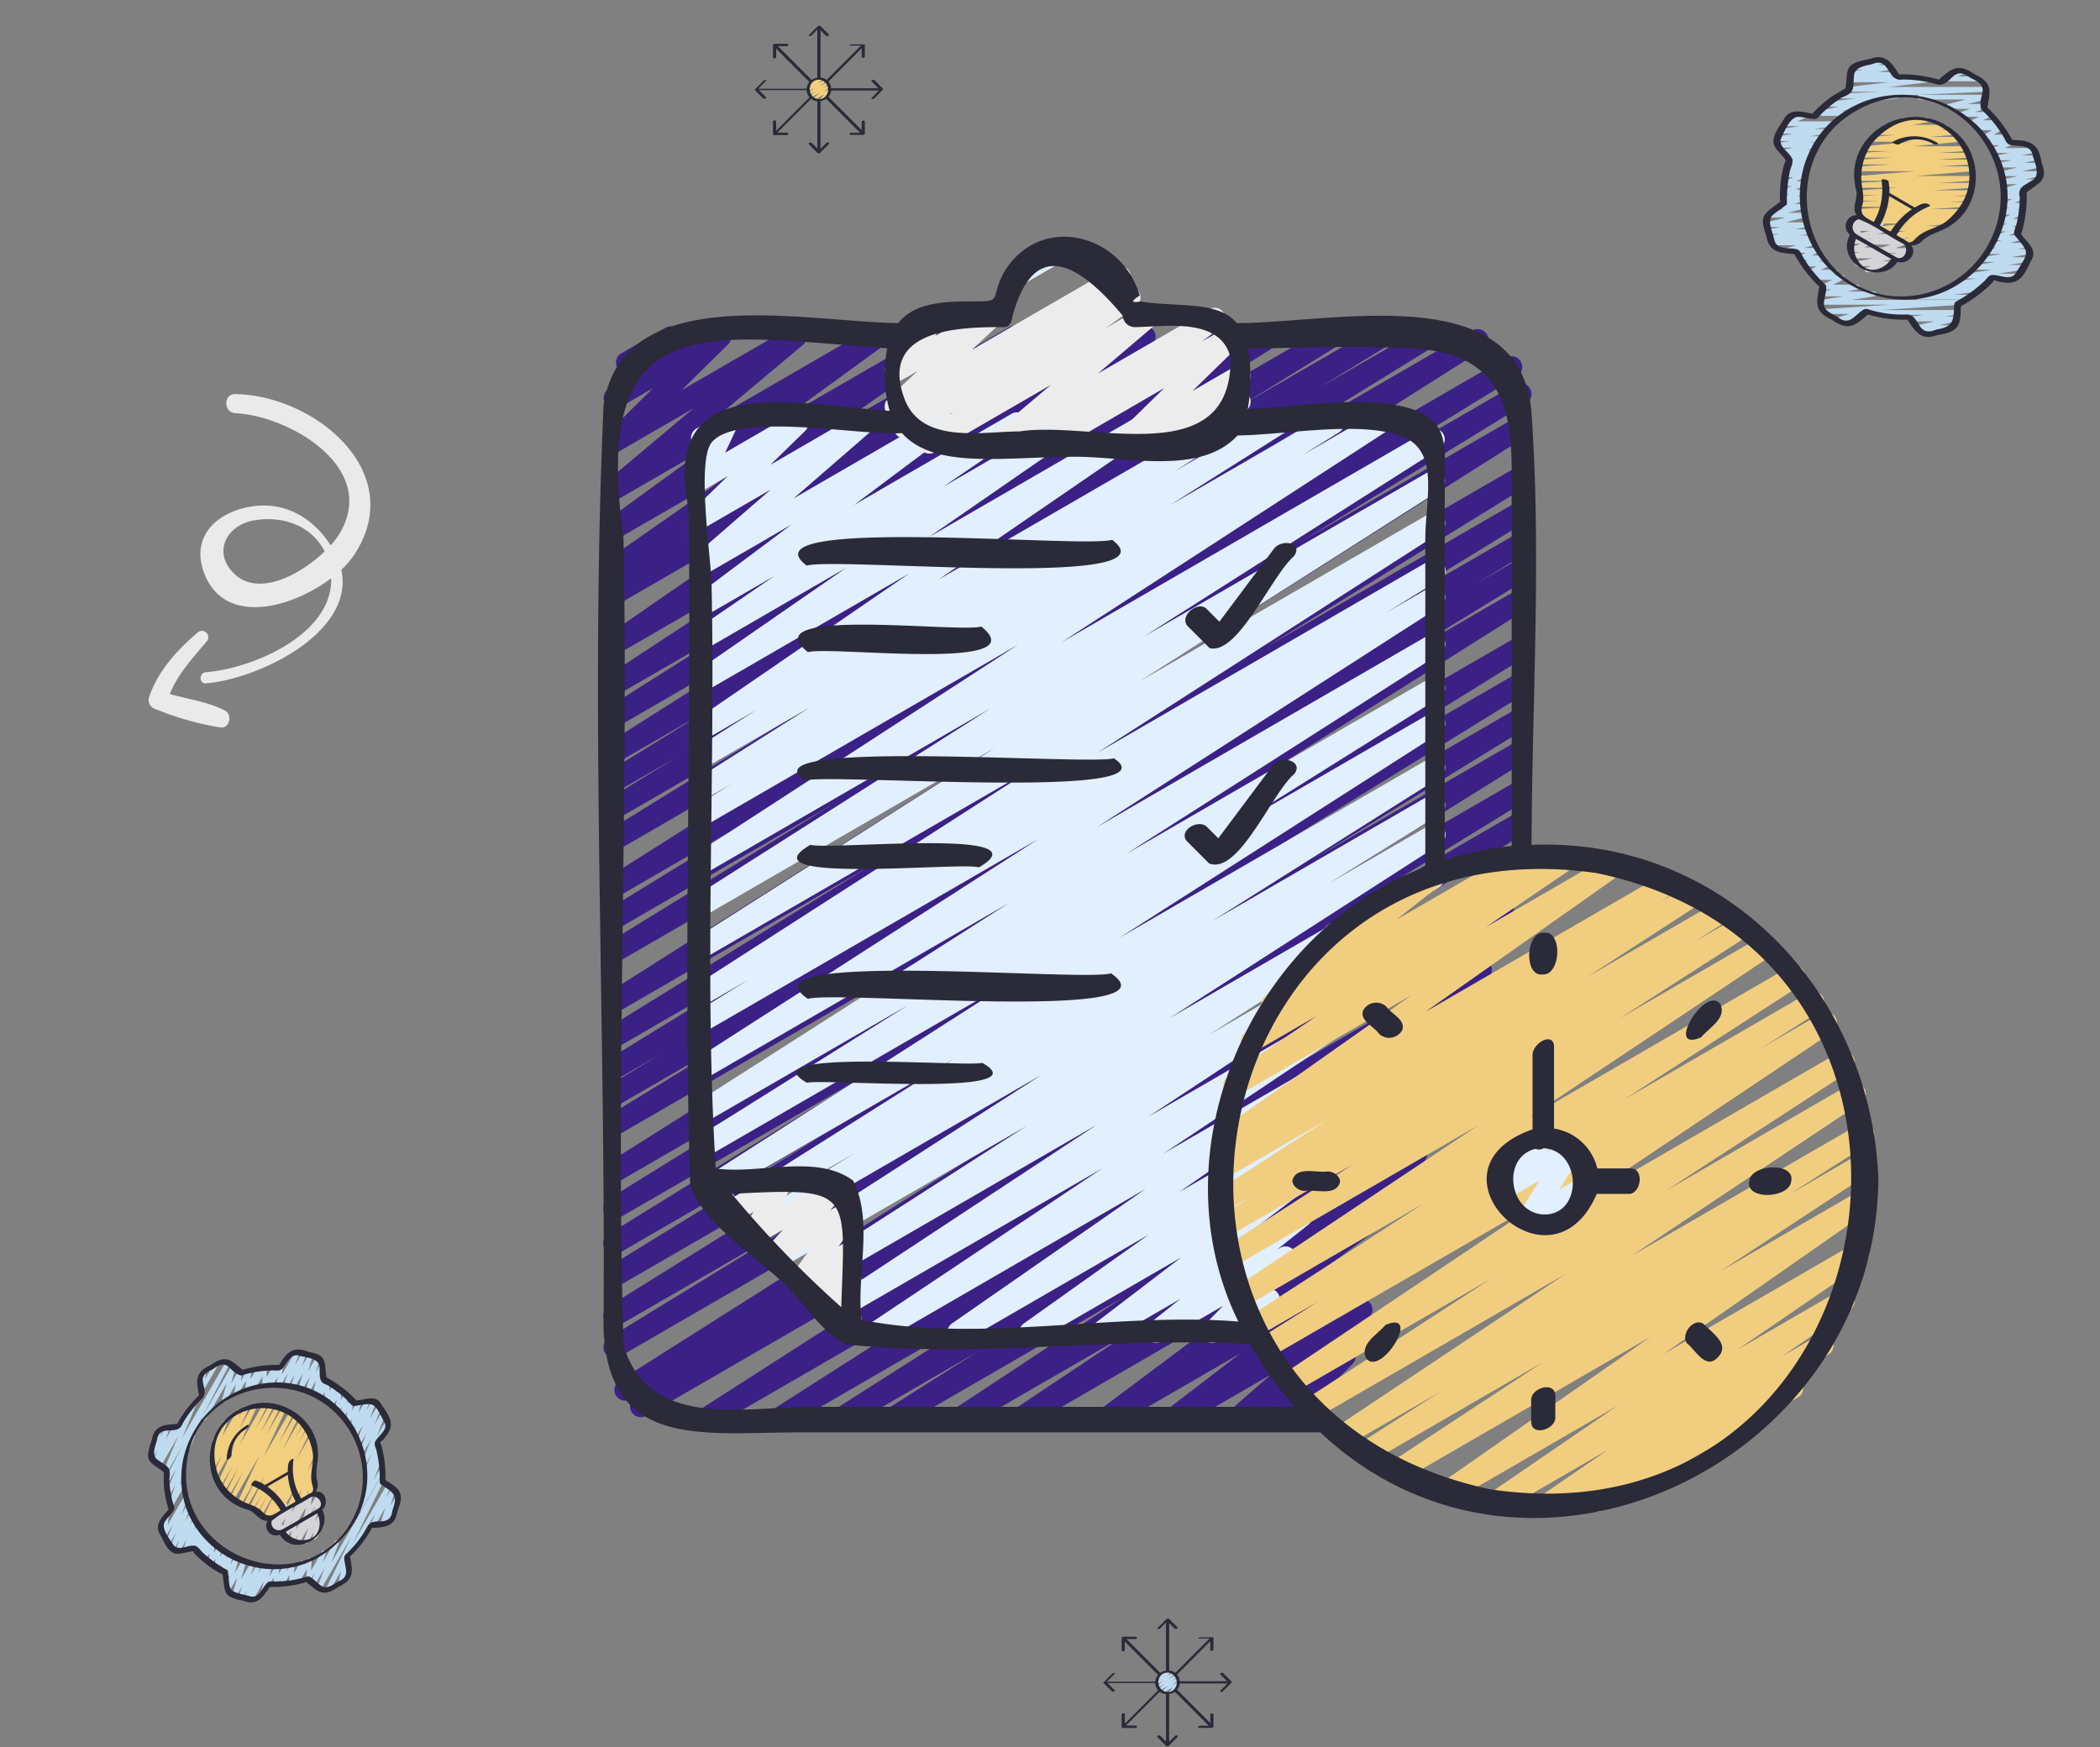 <svg width="286" height="238" fill="none" xmlns="http://www.w3.org/2000/svg"><rect width="100%" height="100%" fill="#808080" stroke="none"/><path d="M254.113 37.015a.332.332 0 0 1-.16-.33.325.325 0 0 1 .247-.272l.687-.167h-1.903a.328.328 0 0 1-.064-.648l2.103-.418h-2.737a.327.327 0 0 1-.054-.65l1.064-.178h-1.225a.328.328 0 0 1-.114-.635l1.44-.535-1.249.003a.325.325 0 0 1-.294-.183.329.329 0 0 1 .035-.344l.6-.78a.325.325 0 0 1-.085-.36.332.332 0 0 1 .304-.21h.378a.327.327 0 0 1 .258.527l-.533.695h2.4a.328.328 0 0 1 .115.634l-1.44.535h3.359a.328.328 0 0 1 .054.65l-1.065.178 2.113-.001a.326.326 0 0 1 .323.296.328.328 0 0 1-.26.352l-2.098.422h1.309a.327.327 0 0 1 .075.649l-1.126.274c.042.047.07.105.081.168a.335.335 0 0 1-.144.327.326.326 0 0 1-.178.054h-2.053a.323.323 0 0 1-.163-.053Z" fill="#D4D4D7"/><path d="M254.6 42.839a.326.326 0 0 1-.152-.368.325.325 0 0 1 .316-.243h11.712a.325.325 0 0 1 .325.303.33.33 0 0 1-.278.348l-1.679.242h1.525a.327.327 0 0 1 .071.647l-2.337.527 1.624.002a.327.327 0 0 1 .257.523.325.325 0 0 1-.197.125l-2.209.41a.326.326 0 0 1-.326.322h-1.445a.326.326 0 0 1-.325-.297.326.326 0 0 1 .265-.352l.415-.077h-.995a.328.328 0 0 1-.072-.647l2.336-.528h-3.156a.325.325 0 0 1-.322-.303.327.327 0 0 1 .275-.347l1.681-.243h-7.145a.325.325 0 0 1-.164-.044ZM272.347 38.234a.33.33 0 0 1 .163-.611l1.938-.001a.326.326 0 0 1 .315.198.332.332 0 0 1 0 .257.338.338 0 0 1-.185.178.329.329 0 0 1-.13.021l-1.936.002a.327.327 0 0 1-.165-.044Z" fill="#BFDBF0"/><path d="M261.162 40.757a.328.328 0 0 1 .123-.606l3.676-.5a.328.328 0 0 1 .047-.639l1.198-.161a.324.324 0 0 1-.102-.157.33.33 0 0 1 .273-.418l2.857-.344h-1.414a.326.326 0 0 1-.254-.53.325.325 0 0 1 .204-.121l3.503-.544h-2.147a.33.33 0 0 1-.222-.088.332.332 0 0 1-.032-.443.327.327 0 0 1 .206-.12l2.673-.405h-1.712a.33.33 0 0 1-.258-.527.324.324 0 0 1 .202-.122l2.59-.445h-1.76a.327.327 0 0 1-.054-.65l1.24-.207h-.687a.326.326 0 0 1-.265-.507.321.321 0 0 1 .182-.135l1.394-.373h-.806a.326.326 0 0 1-.286-.489.33.33 0 0 1 .168-.145l1.457-.558h-.884a.326.326 0 0 1-.282-.492.328.328 0 0 1 .17-.144l1.166-.425h-.743a.326.326 0 0 1-.292-.477.325.325 0 0 1 .16-.15l1.372-.605h-1a.327.327 0 0 1-.109-.636l.866-.31h-.646a.325.325 0 0 1-.318-.258.328.328 0 0 1 .182-.367l1.213-.558h-1.033a.325.325 0 0 1-.212-.08.324.324 0 0 1-.066-.42.328.328 0 0 1 .178-.14l.59-.187h-.522a.324.324 0 0 1-.323-.282.324.324 0 0 1 .234-.36l1.916-.545-1.952-.002a.328.328 0 0 1-.07-.645l2.079-.46h-2.228a.326.326 0 0 1-.271-.519.327.327 0 0 1 .197-.129l2.226-.518-2.48.002a.325.325 0 0 1-.326-.296.327.327 0 0 1 .263-.353l1.77-.347h-2.083a.328.328 0 0 1-.063-.649l1.798-.35h-2.196a.327.327 0 0 1-.13-.628l.982-.423h-1.459a.325.325 0 0 1-.323-.279.329.329 0 0 1 .227-.36l.425-.133h-.854a.33.33 0 0 1-.317-.243.33.33 0 0 1 .154-.368l1.142-.657h-2.029a.328.328 0 0 1-.081-.645l.21-.054h-.835a.33.33 0 0 1-.32-.258.33.33 0 0 1 .185-.368l1.095-.5h-2.353a.327.327 0 0 1-.282-.493.326.326 0 0 1 .172-.144l1.242-.444h-2.931a.326.326 0 0 1-.326-.287c-.01-.079.01-.16.054-.225a.332.332 0 0 1 .191-.133l2.451-.623h-6.307a.325.325 0 0 1-.313-.328.325.325 0 0 1 .313-.327h8.92a.324.324 0 0 1 .324.286c.01.08-.009.16-.055.225a.323.323 0 0 1-.189.133l-2.451.623h2.202a.325.325 0 0 1 .322.271.33.33 0 0 1-.211.365l-1.248.448h1.981a.327.327 0 0 1 .135.626l-1.095.5 1.934-.002a.326.326 0 0 1 .27.512.325.325 0 0 1-.189.133l-.211.054.652-.001a.325.325 0 0 1 .316.243.33.33 0 0 1-.153.369l-1.144.657h1.793a.325.325 0 0 1 .32.279.332.332 0 0 1-.045.222.33.33 0 0 1-.179.139l-.425.132h.882a.33.33 0 0 1 .321.261.328.328 0 0 1-.191.367l-.984.42 4.003.001a.324.324 0 0 1 .321.296.325.325 0 0 1-.258.353l-1.799.354h2.06a.325.325 0 0 1 .326.295.327.327 0 0 1-.263.353l-1.77.348 1.964-.002a.327.327 0 0 1 .073.647l-2.227.518h2.389a.33.33 0 0 1 .262.516.327.327 0 0 1-.192.13l-2.079.46 1.295-.001a.33.33 0 0 1 .216.08.332.332 0 0 1 .059.427.33.33 0 0 1-.186.136l-1.918.544h.274a.325.325 0 0 1 .322.277.328.328 0 0 1-.224.362l-.59.188h.428a.33.33 0 0 1 .317.258.326.326 0 0 1-.181.367l-1.214.559h1.038a.33.33 0 0 1 .211.076.331.331 0 0 1 .071.416.327.327 0 0 1-.173.144l-.867.31h.665a.326.326 0 0 1 .321.26.327.327 0 0 1-.03.217.327.327 0 0 1-.158.15l-1.373.605 1.043-.002c.076 0 .15.027.21.077a.326.326 0 0 1-.099.558l-1.164.425h.8a.325.325 0 0 1 .321.268.329.329 0 0 1-.204.366l-1.457.558h1.525a.325.325 0 0 1 .317.286.329.329 0 0 1-.235.356l-1.393.374 2.106.001a.327.327 0 0 1 .055.65l-1.245.21h1.698a.328.328 0 0 1 .055.65l-2.586.443 2.226.003a.326.326 0 0 1 .324.303.329.329 0 0 1-.275.348l-2.677.405h2.054a.327.327 0 0 1 .329.301.328.328 0 0 1-.278.35l-3.501.54 2.692.005a.326.326 0 0 1 .323.308.327.327 0 0 1-.285.344l-4.025.477a.33.33 0 0 1-.013.397.326.326 0 0 1-.209.117l-.753.099a.332.332 0 0 1 .219.288.326.326 0 0 1-.282.347l-3.581.485 2.017.002a.327.327 0 0 1 .129.633.324.324 0 0 1-.129.02h-6.865a.322.322 0 0 1-.16-.042Z" fill="#BFDBF0"/><path d="M250.152 43.845a.326.326 0 0 1-.087-.494.328.328 0 0 1 .157-.103l1.65-.491-3.404-.004a.327.327 0 0 1-.317-.316.33.33 0 0 1 .08-.228.33.33 0 0 1 .215-.11l8.88-.6-9.327.003a.327.327 0 0 1-.051-.651l3.091-.49h-2.885a.326.326 0 0 1-.261-.523.325.325 0 0 1 .199-.126l1.446-.285h-1.26a.325.325 0 0 1-.317-.252.328.328 0 0 1 .17-.368l1.355-.686h-2.354a.325.325 0 0 1-.326-.287.329.329 0 0 1 .245-.359l.308-.077h-.842a.325.325 0 0 1-.32-.257.329.329 0 0 1 .181-.368l1.049-.489h-1.719a.325.325 0 0 1-.279-.496.325.325 0 0 1 .175-.141l.588-.196h-1.009a.324.324 0 0 1-.32-.261.327.327 0 0 1 .189-.367l.906-.396-2.564-.001a.328.328 0 0 1-.089-.643l1.311-.376h-3.244a.327.327 0 0 1-.042-.652l.303-.04h-.486a.327.327 0 0 1-.053-.65l1.155-.19h-1.334a.328.328 0 0 1-.059-.649l1.599-.297H240.7a.327.327 0 0 1-.082-.644l2.518-.66-2.277.001a.327.327 0 0 1-.271-.512.327.327 0 0 1 .19-.133l2.129-.54-.531-.004a.326.326 0 0 1-.321-.275.324.324 0 0 1 .217-.363l1.186-.398h-.522a.327.327 0 0 1-.112-.635l.8-.293-.679-.001a.329.329 0 0 1-.319-.262.327.327 0 0 1 .191-.366l1.173-.505-.959.004a.328.328 0 0 1-.129-.628l1.31-.567h-1a.326.326 0 0 1-.33-.287.328.328 0 0 1 .249-.36l.158-.038a.326.326 0 0 1-.206-.512.327.327 0 0 1 .175-.124l.728-.218h-.42a.328.328 0 0 1-.323-.28.326.326 0 0 1 .23-.361l.863-.258h-.94a.325.325 0 0 1-.325-.295.327.327 0 0 1 .264-.353l.1-.018h-.563a.325.325 0 0 1-.325-.294.325.325 0 0 1 .259-.354l1.377-.284h-2.026a.325.325 0 0 1-.325-.302.33.33 0 0 1 .275-.349l1.612-.249-1.65-.001a.325.325 0 0 1-.322-.303.327.327 0 0 1 .274-.348l2.31-.343h-1.778a.324.324 0 0 1-.325-.304.327.327 0 0 1 .278-.347l2.662-.386h-2.016a.329.329 0 0 1-.126-.63l1.201-.503h-.218a.321.321 0 0 1-.24-.091.333.333 0 0 1-.075-.365.323.323 0 0 1 .185-.178.326.326 0 0 1 .129-.021h1.849a.33.33 0 0 1 .207.074.329.329 0 0 1-.081.555l-1.2.504h4.942a.33.33 0 0 1 .325.304.33.33 0 0 1-.278.348l-2.663.386h1.641a.325.325 0 0 1 .324.304.329.329 0 0 1-.276.348l-2.31.343h1.493a.325.325 0 0 1 .326.302.33.33 0 0 1-.275.35l-1.609.245.979.002a.325.325 0 0 1 .325.294.326.326 0 0 1-.259.354l-1.379.283h.803a.326.326 0 0 1 .062.65l-.243.044a.332.332 0 0 1 .194.254.332.332 0 0 1-.048.224.331.331 0 0 1-.183.137l-.863.257h.423a.325.325 0 0 1 .322.28.324.324 0 0 1-.228.362l-.729.217h.368a.327.327 0 0 1 .08.647l-.175.042a.326.326 0 0 1 .247.291.326.326 0 0 1-.196.328l-1.311.567h.967a.327.327 0 0 1 .13.628l-1.175.506h.944c.077 0 .151.027.209.076a.33.33 0 0 1 .073.414.323.323 0 0 1-.171.144l-.799.294.677-.003a.328.328 0 0 1 .103.638l-1.189.397h1.138a.328.328 0 0 1 .081.645l-2.13.545h2.214a.327.327 0 0 1 .268.51.328.328 0 0 1-.186.133l-2.519.66h2.735a.326.326 0 0 1 .322.297.327.327 0 0 1-.262.352l-1.596.3h1.843a.329.329 0 0 1 .321.3.33.33 0 0 1-.269.35l-1.155.189 1.434-.002a.326.326 0 0 1 .325.306.327.327 0 0 1-.282.346l-.303.04h.586a.326.326 0 0 1 .273.506.328.328 0 0 1-.184.136l-1.31.376h1.791a.328.328 0 0 1 .131.628l-.906.395h1.467a.327.327 0 0 1 .103.639l-.587.195h1.165a.327.327 0 0 1 .139.624l-1.043.493 2.01.001a.326.326 0 0 1 .326.287c.01.08-.009.16-.055.226a.325.325 0 0 1-.189.132l-.308.078h1.093a.327.327 0 0 1 .147.62l-1.355.686h3.265a.326.326 0 0 1 .26.521.328.328 0 0 1-.197.127l-1.451.285 3.663.002c.082 0 .161.031.22.087a.322.322 0 0 1 .104.214.323.323 0 0 1-.273.35l-3.091.49 14.873-.004a.324.324 0 0 1 .224.094.326.326 0 0 1-.202.56l-12.615.852a.33.33 0 0 1-.224.39l-1.65.49h.119a.326.326 0 0 1 .313.328.325.325 0 0 1-.313.327h-2.365a.317.317 0 0 1-.162-.043ZM264.805 11.025a.33.33 0 0 1-.126-.13.337.337 0 0 1-.037-.176.325.325 0 0 1 .203-.281l1.151-.473a.324.324 0 0 1-.049-.347.33.33 0 0 1 .293-.192l1.146-.004a.328.328 0 0 1 .124.63l-.881.361 2.565.001a.325.325 0 0 1 .324.328.327.327 0 0 1-.324.327h-4.225a.319.319 0 0 1-.164-.044Z" fill="#BFDBF0"/><path d="M247.379 15.736a.322.322 0 0 1-.132-.144.324.324 0 0 1 .061-.368.324.324 0 0 1 .171-.093l2.976-.604h-1.552a.327.327 0 0 1-.039-.652l3.877-.464-2.299.001a.326.326 0 0 1-.236-.549.329.329 0 0 1 .221-.105l5.715-.261-4.308.002a.328.328 0 0 1-.039-.652l5.38-.65-5.183-.002a.327.327 0 0 1-.039-.653l.694-.084h-.566a.328.328 0 0 1-.057-.65l1.649-.295-1.174.002a.327.327 0 0 1-.066-.648l2.418-.5v-.032a.328.328 0 0 1 .326-.327h1.455a.325.325 0 0 1 .325.294.329.329 0 0 1-.26.354l-.989.202 1.659.002c.082 0 .161.03.221.085a.329.329 0 0 1-.163.564l-1.649.294h2.308a.327.327 0 0 1 .039.653l-.69.084h5.188a.327.327 0 0 1 .038.653l-5.381.65 13.195-.003a.326.326 0 0 1 .231.547.323.323 0 0 1-.217.107l-11.916.547.003.024a.33.33 0 0 1-.287.346l-4.384.522a.326.326 0 0 1 .132.335.33.33 0 0 1-.255.253l-2.972.603h.646c.085.004.164.04.223.1a.329.329 0 0 1-.222.555h-3.913a.326.326 0 0 1-.163-.043Z" fill="#BFDBF0"/><path d="M254.053 33.282a.33.33 0 0 1-.158-.344.33.33 0 0 1 .271-.263l.971-.153-2.309-.002a.324.324 0 0 1-.327-.29.327.327 0 0 1 .254-.357l1.834-.424h-2.722a.325.325 0 0 1-.326-.303.328.328 0 0 1 .275-.349l.289-.046h-.187a.327.327 0 0 1-.129-.628l1.905-.818a.325.325 0 0 1 .32-.268l.377-.001a.33.33 0 0 1 .321.261.328.328 0 0 1-.191.367l-1.012.434h2.729a.327.327 0 0 1 .052.65l-.292.047h1.455a.326.326 0 0 1 .325.291.326.326 0 0 1-.253.356l-1.833.425 3.622-.001c.082 0 .161.031.221.087a.325.325 0 0 1 .034.443.326.326 0 0 1-.205.121l-.972.153h1.044a.327.327 0 0 1 .106.637l-1.417.488h1.938a.328.328 0 0 1 .118.633l-.705.273h.243a.324.324 0 0 1 .314.199.332.332 0 0 1 .001.257.34.34 0 0 1-.185.178.334.334 0 0 1-.13.02h-1.994a.328.328 0 0 1-.321-.268.33.33 0 0 1 .203-.365l.704-.273h-2.151a.322.322 0 0 1-.321-.273.329.329 0 0 1 .215-.364l1.422-.487-3.259-.001a.32.32 0 0 1-.164-.042Z" fill="#D4D4D7"/><path d="M254.312 30.407a.328.328 0 0 1 .146-.611l.055-.003h-1.092a.33.33 0 0 1-.329-.32.326.326 0 0 1 .314-.335l.098-.004h-.453a.326.326 0 0 1-.33-.317.327.327 0 0 1 .309-.337l4.729-.313h-4.585a.327.327 0 0 1-.017-.655l2.726-.148h-2.576a.329.329 0 0 1-.237-.548.328.328 0 0 1 .22-.106l2.558-.134H253.3a.326.326 0 0 1-.331-.317.327.327 0 0 1 .309-.338l5.326-.35h-5.474a.326.326 0 0 1-.234-.546.325.325 0 0 1 .215-.108l4.732-.287-4.8-.002a.326.326 0 0 1-.242-.542.323.323 0 0 1 .215-.112l7.756-.653-7.675.001a.327.327 0 0 1-.234-.544.325.325 0 0 1 .214-.11l4.448-.268h-4.249a.326.326 0 0 1-.328-.318.329.329 0 0 1 .308-.337l4.382-.273h-4.067a.326.326 0 0 1-.325-.317.329.329 0 0 1 .304-.337l3.806-.242h-3.363a.326.326 0 0 1-.323-.312.33.33 0 0 1 .291-.341l6.24-.618h-5.346a.326.326 0 0 1-.027-.654l3.227-.268h-2.3a.324.324 0 0 1-.324-.316.323.323 0 0 1 .299-.339l.983-.078a.327.327 0 0 1-.013-.647l2.392-.422a.337.337 0 0 1-.091-.113.332.332 0 0 1 .064-.374.325.325 0 0 1 .23-.096l3.134-.002c.081.001.159.032.218.087.059.056.096.131.104.212a.327.327 0 0 1-.265.35l-1.988.352h4.445a.33.33 0 0 1 .243.545.327.327 0 0 1-.218.11l-.949.075h1.921a.328.328 0 0 1 .028.654l-3.222.269h4.093a.33.33 0 0 1 .324.31.327.327 0 0 1-.292.342l-6.24.619h7.057a.328.328 0 0 1 .021.654l-3.813.24h4.204a.324.324 0 0 1 .326.318.328.328 0 0 1-.307.337l-4.38.273h4.655a.326.326 0 0 1 .328.317.329.329 0 0 1-.308.337l-4.445.269h4.602a.327.327 0 0 1 .027.653l-7.759.652 7.801.003a.327.327 0 0 1 .019.655l-4.727.289h4.623a.327.327 0 0 1 .022.654l-5.332.35h5.086a.327.327 0 0 1 .018.654l-2.556.134h2.259a.326.326 0 0 1 .327.319.324.324 0 0 1-.309.336l-2.737.147h2.331a.326.326 0 0 1 .33.317.33.33 0 0 1-.085.232.33.33 0 0 1-.224.106l-4.72.313h4.065a.326.326 0 0 1 .238.55.327.327 0 0 1-.222.105l-.474.023a.328.328 0 0 1-.09.636l-.601.03a.327.327 0 0 1-.102.622l-3.348.353 1.678.007a.323.323 0 0 1 .218.09.32.32 0 0 1 .101.214.324.324 0 0 1-.273.346l-1.984.29a.318.318 0 0 1 .196.25.325.325 0 0 1-.224.362l-.916.295a.331.331 0 0 1 .131.367.326.326 0 0 1-.311.233l-1.738-.007a.328.328 0 0 1-.1-.639l.747-.24h-2.166a.33.33 0 0 1-.32-.304.33.33 0 0 1 .274-.347l1.799-.26h-3.327a.324.324 0 0 1-.217-.094.333.333 0 0 1-.098-.216.329.329 0 0 1 .28-.341l3.347-.354-5.054-.002a.328.328 0 0 1-.162-.042Z" fill="#F2CF7E"/><path d="M255.071 40.114c13.472 4.271 24.239-11.844 14.726-22.498a14.771 14.771 0 0 0-7.242-4.272 14.743 14.743 0 0 0-8.395.377c-12.568 4.61-11.82 22.553.911 26.393Zm-2.204-25.061c11.943-6.747 24.391 6.934 17.758 18.541a13.616 13.616 0 0 1-5.97 5.488 13.576 13.576 0 0 1-8.024 1.114c-12.082-2.323-14.424-19.258-3.764-25.143Z" fill="#2A2A38"/><path d="M249.042 13.474a17.31 17.31 0 0 0-2.209 2.002c-1.305-.223-2.862-.731-3.741.519-.611 1.096-1.74 2.268-1.54 3.591.294.908 1.269 1.56 1.719 2.351-.021-.283-.406.694-.235.289a16.458 16.458 0 0 0-.627 4.855c.051.415.155.22-.027.439-2.114 1.675-2.859 1.672-1.818 4.63.378 2.255 1.894 2.306 3.812 2.463a17.581 17.581 0 0 0 3.4 4.424c-.431 2.336-.697 3.402 1.744 4.534 2.18 1.527 3.082.843 4.87-.736 1.754.517 3.578.757 5.406.712.985 1.558 1.881 2.899 3.913 2.13 2.297-.409 3.289-.704 3.315-3.266.023-.19-.012-.584.089-.744a17.584 17.584 0 0 0 4.491-3.458c3.45.934 3.859-.346 5.246-3.187.404-1.331-1.019-2.189-1.618-3.19-.058-.214.071.028.087-.096a18.69 18.69 0 0 0 .701-5.41c.037-.137-.155.07.038-.158 1.689-1.344 2.936-1.553 1.973-4.06-.374-2.524-1.495-3.017-3.973-3.045a17.588 17.588 0 0 0-3.395-4.417c.43-2.335.696-3.403-1.746-4.535-2.18-1.527-3.081-.843-4.87.74a17.58 17.58 0 0 0-5.406-.713c-.987-1.56-1.881-2.898-3.914-2.13-.841.194-2.132.354-2.758.998-.675.828-.38 2.061-.644 3.013-.657.467-1.634.89-2.283 1.455Zm1.887-.238c1.958-.683 1.316-1.566 1.613-3.21.284-.934 1.581-1.088 2.42-1.29 2.519-1.045 1.992 2.49 4.164 2.092 1.609 0 3.211.23 4.755.683 1.971.309 1.994-2.783 4.482-.898 2.975 1.334.931 2.183 1.443 4.261a16.63 16.63 0 0 1 3.097 3.835c.261.454.359.903.893 1.036 1.196.229 2.863-.1 3.06 1.53.353 1.082 1.139 2.798-.304 3.41-.886.6-1.803.876-1.484 2.131a15.703 15.703 0 0 1-.4 3.55c-.111.48-.507 1.202-.306 1.659 2.046 2.43 1.996 2.257.279 4.997-.702 1.377-2.19.368-3.323.433-.463.017-.695.464-1.002.77a18.007 18.007 0 0 1-3.901 2.844c-.273.204-.245.312-.285.649-.075 2.042-.157 2.812-2.423 3.17-2.81 1.199-2.079-2.263-4.257-2.04a15.577 15.577 0 0 1-4.757-.64c-.402-.119-.613-.215-.96.003-1.283.852-1.888 2.23-3.53.927-.633-.355-1.811-.828-1.795-1.677-.043-.862.454-1.784.263-2.618a16.817 16.817 0 0 1-3.137-3.873c-.26-.453-.36-.908-.894-1.036-1.12-.264-2.759.162-3.015-1.39-1.022-3.367-.802-2.733 1.738-4.705-.044-1.52.093-3.04.407-4.529.113-.497.497-1.19.302-1.665-.345-.956-1.853-1.566-1.537-2.73.447-.931 1.253-3.084 2.452-3.003.713.041 1.425.268 2.132.309.466-.023.691-.46 1.002-.77a16.032 16.032 0 0 1 2.808-2.215Z" fill="#2A2A38"/><path d="M252.758 25.796c.397 1.187-.676 2.471.086 3.52a1.464 1.464 0 0 0-1.405 1.003 1.473 1.473 0 0 0 .516 1.65c-2.086 3.86 4.145 7.13 6.466 3.69 1.323.422 2.765-.98 1.875-2.233a1.922 1.922 0 0 0 1.502-.617c1.022-.988 2.398-1.199 3.58-1.92 4.673-2.732 4.964-9.86.686-13.112-5.93-4.801-15.148.32-13.306 8.02Zm3.259 4.923a9.972 9.972 0 0 0 1.27-4.013l3.101 1.794a9.822 9.822 0 0 0-2.912 3.06l-1.459-.84Zm-2.205 5.628a3.22 3.22 0 0 1-1.05-3.81c1.677.907 3.175 1.806 4.808 2.744-.783 1.185-2.489 1.98-3.758 1.066Zm4.529-1.257c-1.842-1.066-3.722-2.085-5.533-3.203a1.129 1.129 0 0 1 .322-2.027c2.081.742 3.972 2.264 5.973 3.284 1.001.522.351 2.394-.762 1.946Zm-3.203-15.78c7.761-8.732 18.514 3.864 9.893 10.874-1.269.93-2.888 1.064-4.018 2.184-.328.308-.626.743-1.143.618-.494-.362-1.055-.632-1.578-.95a8.771 8.771 0 0 1 4.467-3.928c.213-.057-.018-.237-.106-.283-.634-.354-1.318.145-1.886.438l-3.451-1.997a5.428 5.428 0 0 0-.128-1.556c-.07-.272-1.012-.418-.94-.145a8.716 8.716 0 0 1-1.063 5.672c-1.182-.67-2.025-.888-1.501-2.491.211-1.022-.071-1.912-.166-2.922a7.845 7.845 0 0 1 1.62-5.514Z" fill="#2A2A38"/><path d="M258.07 19.596a.797.797 0 0 0 .613.04 4.52 4.52 0 0 1 4.503-.089.91.91 0 0 0 .663.114c.197-.08-.005-.215-.108-.274a6.067 6.067 0 0 0-5.947-.086c-.161.092.229.276.276.295Z" fill="#2A2A38"/><path d="M43.008 209.615a.289.289 0 0 1-.33-.024.293.293 0 0 1-.1-.315l.18-.613-.859 1.49a.293.293 0 0 1-.376.12.298.298 0 0 1-.157-.363l.623-1.834-1.234 2.141a.294.294 0 0 1-.53-.25l.34-.913-.552.959a.295.295 0 0 1-.354.129.295.295 0 0 1-.191-.326l.232-1.368-.561.979a.294.294 0 0 1-.527-.036l-.337-.82a.295.295 0 0 1-.318-.096.294.294 0 0 1-.026-.332l.17-.297a.3.3 0 0 1 .274-.146.299.299 0 0 1 .252.182l.301.73 1.082-1.878a.294.294 0 0 1 .355-.129.295.295 0 0 1 .19.326l-.232 1.368 1.514-2.63a.294.294 0 0 1 .53.251l-.341.914.951-1.654a.3.3 0 0 1 .165-.133.296.296 0 0 1 .369.376l-.618 1.831.59-1.023a.295.295 0 0 1 .378-.134.297.297 0 0 1 .162.367l-.295 1.006a.292.292 0 0 1 .357.271.298.298 0 0 1-.038.164l-.926 1.606a.28.28 0 0 1-.113.104Z" fill="#D4D4D7"/><path d="M47.762 211.859a.291.291 0 0 1-.355-.047.296.296 0 0 1-.047-.356l5.278-9.167a.294.294 0 0 1 .529.257l-.568 1.424.687-1.193a.296.296 0 0 1 .373-.123.294.294 0 0 1 .163.357l-.642 2.067.732-1.27a.294.294 0 0 1 .532.246l-.677 1.913a.296.296 0 0 1 .105.401l-.651 1.13a.293.293 0 0 1-.378.121.298.298 0 0 1-.155-.367l.127-.359-.449.779a.291.291 0 0 1-.373.121.297.297 0 0 1-.163-.357l.642-2.066-1.422 2.47a.297.297 0 0 1-.169.133.297.297 0 0 1-.213-.017.298.298 0 0 1-.146-.372l.568-1.426-3.22 5.592a.296.296 0 0 1-.108.109ZM52.175 195.895a.294.294 0 0 1-.44-.217.295.295 0 0 1 .038-.186l.872-1.517a.296.296 0 0 1 .497-.041.296.296 0 0 1 .012.335l-.87 1.517a.296.296 0 0 1-.109.109Z" fill="#BFDBF0"/><path d="M49.098 205.785a.297.297 0 0 1-.338-.036.297.297 0 0 1-.078-.333l1.267-3.102a.294.294 0 0 1-.37.031.292.292 0 0 1-.106-.356l.414-1.01a.284.284 0 0 1-.168.009.29.29 0 0 1-.221-.235.296.296 0 0 1 .019-.168l1.02-2.39-.638 1.106a.296.296 0 0 1-.381.117.295.295 0 0 1-.148-.371l1.155-2.986-.968 1.68a.293.293 0 0 1-.529-.256l.89-2.274-.771 1.34a.293.293 0 0 1-.38.119.293.293 0 0 1-.151-.369l.82-2.227-.793 1.378a.297.297 0 0 1-.38.117.293.293 0 0 1-.15-.368l.398-1.063-.31.537a.296.296 0 0 1-.515-.021.295.295 0 0 1-.022-.204l.337-1.259-.363.631a.295.295 0 0 1-.547-.193l.222-1.392-.398.691a.297.297 0 0 1-.155.13.297.297 0 0 1-.39-.328l.194-1.104-.335.582a.297.297 0 0 1-.503.013.295.295 0 0 1-.045-.193l.147-1.346-.451.782a.292.292 0 0 1-.155.129.29.29 0 0 1-.355-.131.295.295 0 0 1-.034-.199l.15-.818-.293.506a.295.295 0 0 1-.547-.175l.112-1.201-.466.809a.292.292 0 0 1-.36.127.293.293 0 0 1-.182-.337l.12-.547-.236.409a.293.293 0 0 1-.518-.014.295.295 0 0 1-.023-.205l.44-1.746-.88 1.527a.291.291 0 0 1-.37.117.29.29 0 0 1-.15-.145.297.297 0 0 1-.015-.208l.579-1.835-1.005 1.744a.295.295 0 0 1-.374.128.298.298 0 0 1-.163-.362l.6-1.975-1.116 1.941a.291.291 0 0 1-.165.134.289.289 0 0 1-.213-.012.296.296 0 0 1-.157-.365l.528-1.542-.94 1.631a.294.294 0 0 1-.533-.243l.538-1.566-.99 1.719a.296.296 0 0 1-.547-.182l.113-.958-.657 1.142a.293.293 0 0 1-.362.126.296.296 0 0 1-.18-.34l.089-.392-.385.669a.296.296 0 0 1-.49.032.296.296 0 0 1-.06-.181l.004-1.189-.915 1.587a.296.296 0 0 1-.37.124.296.296 0 0 1-.17-.351l.054-.189-.376.654a.3.3 0 0 1-.15.128.3.3 0 0 1-.195.006.297.297 0 0 1-.203-.31l.103-1.083-1.06 1.841a.296.296 0 0 1-.357.13.293.293 0 0 1-.188-.33l.214-1.173-1.321 2.294a.292.292 0 0 1-.162.133.294.294 0 0 1-.378-.36l.62-2.199-2.843 4.935a.292.292 0 0 1-.396.098.295.295 0 0 1-.114-.392l4.02-6.982a.29.29 0 0 1 .162-.131.287.287 0 0 1 .208.007.298.298 0 0 1 .169.352l-.62 2.199.992-1.723a.297.297 0 0 1 .155-.13.298.298 0 0 1 .356.131c.035.06.047.131.034.2l-.213 1.178.893-1.55a.293.293 0 0 1 .501-.015.295.295 0 0 1 .047.191l-.103 1.082.87-1.514a.296.296 0 0 1 .368-.124.297.297 0 0 1 .17.351l-.053.189.293-.51a.293.293 0 0 1 .49-.032c.039.051.06.115.06.18l-.004 1.191.808-1.403a.296.296 0 0 1 .361-.125.296.296 0 0 1 .18.338l-.088.392.398-.69a.292.292 0 0 1 .15-.128.291.291 0 0 1 .353.117.297.297 0 0 1 .044.193l-.116.959 1.805-3.132a.298.298 0 0 1 .165-.131.292.292 0 0 1 .368.374l-.535 1.568.928-1.613a.299.299 0 0 1 .165-.134.3.3 0 0 1 .213.012.297.297 0 0 1 .156.365l-.527 1.542.883-1.538a.297.297 0 0 1 .375-.127.293.293 0 0 1 .163.361l-.6 1.977 1.075-1.87a.292.292 0 0 1 .371-.118.296.296 0 0 1 .164.354l-.579 1.835.583-1.014a.293.293 0 0 1 .367-.127.295.295 0 0 1 .174.347l-.44 1.746.123-.214a.293.293 0 0 1 .514.008.297.297 0 0 1 .028.203l-.12.547.193-.335a.293.293 0 0 1 .5-.014.295.295 0 0 1 .048.189l-.112 1.202.468-.812a.292.292 0 0 1 .356-.13.292.292 0 0 1 .188.33l-.15.82.3-.521a.296.296 0 0 1 .548.179l-.147 1.346.469-.816a.297.297 0 0 1 .154-.13.302.302 0 0 1 .201 0 .297.297 0 0 1 .19.329l-.194 1.102.36-.626a.294.294 0 0 1 .509-.003c.035.06.048.129.037.197l-.222 1.392.688-1.193a.291.291 0 0 1 .16-.127.291.291 0 0 1 .355.148c.031.063.04.136.022.204l-.337 1.259.95-1.648a.302.302 0 0 1 .167-.133.3.3 0 0 1 .213.015.298.298 0 0 1 .15.368l-.396 1.069.764-1.329a.297.297 0 0 1 .167-.132.294.294 0 0 1 .364.382l-.82 2.223 1.006-1.74a.293.293 0 0 1 .528.04.296.296 0 0 1 0 .215l-.89 2.277.925-1.608a.293.293 0 0 1 .383-.121.294.294 0 0 1 .147.375l-1.157 2.983 1.217-2.104a.297.297 0 0 1 .386-.114.297.297 0 0 1 .14.378l-1.444 3.365a.296.296 0 0 1 .3.406l-.261.633a.299.299 0 0 1 .322-.042.297.297 0 0 1 .143.377l-1.236 3.022.91-1.578a.292.292 0 0 1 .179-.146.292.292 0 0 1 .318.105.3.3 0 0 1 .013.336l-3.095 5.371a.287.287 0 0 1-.105.107Z" fill="#BFDBF0"/><path d="M46.541 215.794a.295.295 0 0 1-.434-.325l.361-1.513-1.537 2.663a.296.296 0 0 1-.389.105.293.293 0 0 1-.13-.383l3.536-7.22-4.202 7.301a.293.293 0 0 1-.53-.254l1.011-2.639-1.3 2.257a.295.295 0 0 1-.533-.243l.43-1.261-.569.986a.289.289 0 0 1-.146.126.29.29 0 0 1-.35-.104.295.295 0 0 1-.052-.186l.077-1.369-1.062 1.842a.29.29 0 0 1-.161.132.295.295 0 0 1-.378-.36l.078-.276-.379.659a.294.294 0 0 1-.549-.173l.092-1.041-.775 1.346a.3.3 0 0 1-.156.13.294.294 0 0 1-.356-.136.296.296 0 0 1-.031-.201l.113-.548-.456.79a.297.297 0 0 1-.347.133.296.296 0 0 1-.2-.314l.1-.888-1.157 2.006a.293.293 0 0 1-.54-.219l.298-1.196-1.463 2.538a.294.294 0 0 1-.526-.26l.105-.256-.22.381a.296.296 0 0 1-.167.134.297.297 0 0 1-.36-.172.295.295 0 0 1-.002-.214l.373-.989-.601 1.044a.295.295 0 0 1-.532-.246l.489-1.386-.792 1.374a.293.293 0 0 1-.16.129.293.293 0 0 1-.378-.355l.622-2.268-1.026 1.782a.295.295 0 0 1-.539-.228l.54-1.908-.243.413a.3.3 0 0 1-.157.13.294.294 0 0 1-.356-.136.294.294 0 0 1-.03-.201l.224-1.107-.235.409a.297.297 0 0 1-.155.13.297.297 0 0 1-.39-.329l.132-.758-.307.531a.303.303 0 0 1-.15.128.303.303 0 0 1-.197.004.3.3 0 0 1-.2-.315l.136-1.146-.43.753a.296.296 0 0 1-.502.01.295.295 0 0 1-.045-.192l.15-1.281-.451.783a.294.294 0 0 1-.54-.229l.041-.141a.292.292 0 0 1-.358.071.296.296 0 0 1-.152-.333l.16-.668-.19.329a.29.29 0 0 1-.159.131.291.291 0 0 1-.358-.143.295.295 0 0 1-.024-.204l.188-.791-.423.735a.294.294 0 0 1-.533-.244l.03-.087-.253.441a.293.293 0 0 1-.376.122.295.295 0 0 1-.158-.363l.4-1.205-.914 1.585a.292.292 0 0 1-.167.134.295.295 0 0 1-.362-.388l.532-1.373-.744 1.29a.296.296 0 0 1-.528-.256l.773-1.963-.802 1.392a.296.296 0 0 1-.384.118.296.296 0 0 1-.145-.375l.9-2.256-.908 1.577a.294.294 0 0 1-.546-.185l.148-1.167-.098.171a.296.296 0 0 1-.408.119.295.295 0 0 1-.102-.414l.833-1.446a.292.292 0 0 1 .35-.132.294.294 0 0 1 .197.316l-.148 1.167 2.227-3.868a.301.301 0 0 1 .169-.134.298.298 0 0 1 .36.391l-.9 2.258.74-1.284a.3.3 0 0 1 .168-.133.289.289 0 0 1 .214.017.293.293 0 0 1 .147.372l-.774 1.963.673-1.169a.296.296 0 0 1 .382-.119.298.298 0 0 1 .148.373l-.534 1.37.443-.765a.29.29 0 0 1 .165-.134.302.302 0 0 1 .211.011c.067.031.12.085.149.152.03.066.033.142.01.211l-.401 1.207.36-.629a.294.294 0 0 1 .534.244l-.073.211a.29.29 0 0 1 .137-.055.293.293 0 0 1 .324.361l-.188.791.19-.331a.29.29 0 0 1 .16-.13.29.29 0 0 1 .204.004.298.298 0 0 1 .178.342l-.159.668.165-.288a.295.295 0 0 1 .54.23l-.045.155a.304.304 0 0 1 .159-.086.299.299 0 0 1 .31.148c.03.054.043.116.036.177l-.15 1.282.436-.757a.293.293 0 0 1 .503-.011.294.294 0 0 1 .044.192l-.135 1.147.425-.738a.297.297 0 0 1 .154-.13.297.297 0 0 1 .39.329l-.131.757.303-.53a.291.291 0 0 1 .156-.13.296.296 0 0 1 .387.336l-.227 1.11.513-.891a.295.295 0 0 1 .539.227l-.536 1.913.998-1.732a.29.29 0 0 1 .16-.13.297.297 0 0 1 .377.355l-.62 2.269 1.232-2.14a.295.295 0 0 1 .533.245l-.487 1.384.831-1.442a.298.298 0 0 1 .167-.132.298.298 0 0 1 .212.016.298.298 0 0 1 .151.368l-.373.989.645-1.123a.29.29 0 0 1 .17-.134.288.288 0 0 1 .215.018.294.294 0 0 1 .142.376l-.106.256.265-.459a.297.297 0 0 1 .365-.125.296.296 0 0 1 .175.344l-.298 1.196.807-1.402a.291.291 0 0 1 .503-.013.295.295 0 0 1 .045.193l-.1.888.66-1.149a.29.29 0 0 1 .157-.13.293.293 0 0 1 .387.337l-.112.548.525-.912a.292.292 0 0 1 .5-.017.296.296 0 0 1 .049.19l-.087 1.039.907-1.573a.298.298 0 0 1 .161-.134.3.3 0 0 1 .21.007.296.296 0 0 1 .169.354l-.079.275.493-.855a.296.296 0 0 1 .339-.136.298.298 0 0 1 .21.3l-.077 1.37 1.472-2.556a.294.294 0 0 1 .533.243l-.432 1.264 1.652-2.865a.296.296 0 0 1 .167-.134.298.298 0 0 1 .36.172.296.296 0 0 1 .003.215l-1.011 2.64 6.7-11.641a.3.3 0 0 1 .174-.134.295.295 0 0 1 .345.411L47.31 211.77a.293.293 0 0 1 .202.35l-.361 1.513.054-.093a.295.295 0 0 1 .51.295l-1.067 1.851a.296.296 0 0 1-.106.108ZM27.587 189.534a.29.29 0 0 1-.312-.01.295.295 0 0 1-.127-.286l.15-1.113a.294.294 0 0 1-.309-.434l.513-.899a.295.295 0 0 1 .547.187l-.116.852 1.157-2.007a.296.296 0 0 1 .401-.106.295.295 0 0 1 .109.401l-1.905 3.306a.287.287 0 0 1-.108.109Z" fill="#BFDBF0"/><path d="M23.402 205.294a.294.294 0 0 1-.426-.351l.871-2.601-.699 1.215a.297.297 0 0 1-.17.135.29.29 0 0 1-.217-.019.297.297 0 0 1-.14-.38l1.388-3.242-1.036 1.799a.293.293 0 0 1-.534-.063.295.295 0 0 1 .018-.22l2.372-4.591-1.94 3.373a.296.296 0 0 1-.386.117.296.296 0 0 1-.14-.381l1.92-4.503-2.338 4.055a.293.293 0 0 1-.387.117.297.297 0 0 1-.139-.38l.248-.581-.256.443a.299.299 0 0 1-.166.135.298.298 0 0 1-.362-.169.297.297 0 0 1-.004-.215l.514-1.423-.528.92a.294.294 0 0 1-.523-.03.296.296 0 0 1-.011-.211l.701-2.117-.025-.014a.296.296 0 0 1-.108-.404l.655-1.138a.293.293 0 0 1 .376-.121.294.294 0 0 1 .159.362l-.289.865.749-1.298a.297.297 0 0 1 .527.034c.029.068.03.145.005.214l-.514 1.423 1.04-1.806a.296.296 0 0 1 .387-.116.297.297 0 0 1 .14.38l-.247.577 2.338-4.059a.293.293 0 0 1 .387-.117.296.296 0 0 1 .139.38l-1.92 4.505 5.946-10.327a.29.29 0 0 1 .175-.129.296.296 0 0 1 .34.412l-4.944 9.572.02.009a.297.297 0 0 1 .14.38l-1.57 3.666c.052-.024.11-.033.168-.024a.3.3 0 0 1 .241.216.298.298 0 0 1-.006.17l-.87 2.597.292-.506a.294.294 0 0 1 .531.076.295.295 0 0 1-.022.219l-1.762 3.062a.294.294 0 0 1-.108.108Z" fill="#BFDBF0"/><path d="M40.074 207.979a.288.288 0 0 1-.34-.031.298.298 0 0 1-.082-.33l.319-.829-1.043 1.806a.295.295 0 0 1-.537-.235l.497-1.626-1.228 2.13a.294.294 0 0 1-.53-.254l.095-.247-.084.147a.294.294 0 0 1-.548-.183l.222-1.859a.295.295 0 0 1-.065-.371l.17-.296a.298.298 0 0 1 .348-.133.295.295 0 0 1 .2.315l-.12.987 1.23-2.136a.299.299 0 0 1 .168-.132.294.294 0 0 1 .362.385l-.095.25.656-1.139a.295.295 0 0 1 .537.235l-.496 1.626 1.632-2.834a.298.298 0 0 1 .168-.135.294.294 0 0 1 .362.388l-.32.831.471-.818a.295.295 0 0 1 .513.003.297.297 0 0 1 .031.201l-.258 1.329.873-1.516a.295.295 0 0 1 .546.193l-.105.674.11-.19a.293.293 0 0 1 .296-.156.296.296 0 0 1 .213.451l-.9 1.56a.293.293 0 0 1-.352.13.296.296 0 0 1-.193-.323l.104-.674-.97 1.683a.293.293 0 0 1-.544-.204l.263-1.332-1.47 2.55a.283.283 0 0 1-.106.109Z" fill="#D4D4D7"/><path d="M37.952 206.481a.296.296 0 0 1-.35-.041.295.295 0 0 1-.06-.348l.022-.045-.492.854a.295.295 0 0 1-.517-.283l.041-.079-.204.355a.297.297 0 0 1-.174.139.293.293 0 0 1-.345-.417l1.888-3.842-2.067 3.588a.29.29 0 0 1-.175.133.292.292 0 0 1-.358-.195.296.296 0 0 1 .016-.22l1.113-2.2-1.16 2.016a.295.295 0 0 1-.518-.282l1.048-2.061-1.148 1.993a.29.29 0 0 1-.175.139.294.294 0 0 1-.345-.417l2.127-4.325-2.467 4.283a.297.297 0 0 1-.39.105.298.298 0 0 1-.127-.384l1.91-3.833-2.166 3.756a.296.296 0 0 1-.173.133.296.296 0 0 1-.348-.407l2.988-6.364-3.459 6.006a.289.289 0 0 1-.174.13.294.294 0 0 1-.344-.409l1.795-3.601-1.915 3.325a.293.293 0 0 1-.395.113.293.293 0 0 1-.124-.392l1.763-3.553-1.834 3.183a.292.292 0 0 1-.393.111.296.296 0 0 1-.125-.389l1.527-3.088-1.516 2.631a.291.291 0 0 1-.172.134.294.294 0 0 1-.351-.403l2.331-5.162-2.41 4.184a.293.293 0 0 1-.535-.053.296.296 0 0 1 .014-.22l1.246-2.646-1.037 1.799a.297.297 0 0 1-.392.113.298.298 0 0 1-.129-.388l.383-.805a.297.297 0 0 1-.375.079.296.296 0 0 1-.135-.359l.75-2.063a.3.3 0 0 1-.13.02.293.293 0 0 1-.233-.442l1.41-2.453a.291.291 0 0 1 .167-.131.291.291 0 0 1 .358.167c.029.068.031.143.007.213l-.622 1.713 2.004-3.478a.293.293 0 0 1 .533.055.297.297 0 0 1-.013.22l-.369.776.867-1.503a.294.294 0 0 1 .531.056.293.293 0 0 1-.01.217l-1.243 2.643 1.845-3.203a.295.295 0 0 1 .523.269l-2.332 5.162 3.181-5.522a.294.294 0 0 1 .52.278l-1.532 3.093 1.895-3.29a.293.293 0 0 1 .536.058.295.295 0 0 1-.018.221l-1.762 3.551 2.099-3.643a.293.293 0 0 1 .536.058.295.295 0 0 1-.018.221l-1.795 3.6 2.075-3.601a.292.292 0 0 1 .172-.133.295.295 0 0 1 .348.405l-2.99 6.367 3.52-6.104a.294.294 0 0 1 .518.28l-1.905 3.829 2.083-3.617a.295.295 0 0 1 .52.278l-2.131 4.33 2.293-3.981a.295.295 0 0 1 .517.282l-1.048 2.06 1.018-1.768a.293.293 0 0 1 .537.06.297.297 0 0 1-.02.222l-1.118 2.207 1.051-1.823a.294.294 0 0 1 .52.278l-1.884 3.835 1.832-3.181a.296.296 0 0 1 .395-.11.295.295 0 0 1 .122.393l-.196.38a.294.294 0 0 1 .48.16.293.293 0 0 1-.024.197l-.248.485a.295.295 0 0 1 .354.014.295.295 0 0 1 .084.346l-1.234 2.779.761-1.31a.296.296 0 0 1 .169-.131.295.295 0 0 1 .359.388l-.67 1.682c.04-.03.088-.05.137-.057.05-.007.1-.001.147.018a.292.292 0 0 1 .182.338l-.184.85a.296.296 0 0 1 .345.062.295.295 0 0 1 .04.349l-.787 1.357a.296.296 0 0 1-.36.127.295.295 0 0 1-.182-.336l.149-.693-.977 1.694a.298.298 0 0 1-.168.132.293.293 0 0 1-.357-.175.293.293 0 0 1-.002-.213l.608-1.526-1.5 2.604a.295.295 0 0 1-.523-.267l1.234-2.778-2.28 3.954a.299.299 0 0 1-.105.108Z" fill="#F2CF7E"/><path d="M45.852 210.262c9.398-8.618 1.702-24.307-10.882-21.664a13.317 13.317 0 0 0-6.591 3.742 13.366 13.366 0 0 0-3.49 6.74c-2.075 11.912 12.236 19.414 20.963 11.182Zm-20.508-9.571c.128-12.386 16.393-15.962 22.441-5.54a12.32 12.32 0 0 1-1.166 13.928c-7.254 8.407-21.497 2.608-21.275-8.388Z" fill="#2A2A38"/><path d="M22.39 202.973c.112.892.3 1.772.564 2.631-.762.921-1.86 1.911-1.283 3.162.579.972.982 2.384 2.103 2.824.84.178 1.786-.291 2.605-.285-.23-.112.358.63.12.313a14.776 14.776 0 0 0 3.497 2.679c.347.147.241-.023.33.218.351 2.41.014 2.992 2.786 3.51 1.926.721 2.65-.442 3.636-1.873 1.684.045 3.365-.18 4.978-.667 1.625 1.391 2.335 2.08 4.316.679 2.172-1.018 2.046-2.032 1.622-4.143a15.948 15.948 0 0 0 2.992-3.909c1.656-.068 3.104-.166 3.422-2.102.717-1.983.933-2.891-1.05-4.066-.137-.105-.46-.255-.539-.406a15.928 15.928 0 0 0-.669-5.073c2.282-2.279 1.47-3.176-.117-5.541-.854-.917-2.164-.19-3.213-.172-.193-.051.054-.043-.035-.112a16.802 16.802 0 0 0-3.897-2.986c-.091-.091-.016.153-.107-.101-.285-1.928.114-2.998-2.272-3.374-2.134-.845-3.023-.19-4.162 1.737-1.682-.045-3.36.18-4.97.666-1.624-1.389-2.336-2.079-4.318-.677-2.171 1.017-2.045 2.03-1.619 4.144a15.897 15.897 0 0 0-2.99 3.909c-1.66.07-3.106.166-3.424 2.102-.228.746-.686 1.829-.466 2.609.34.901 1.434 1.227 2.056 1.862.068.725-.043 1.68.104 2.442Zm.665-1.584c.351-1.839-.626-1.735-1.772-2.708-.6-.643-.135-1.728.086-2.475.321-2.443 2.836-.438 3.506-2.317a15.31 15.31 0 0 1 2.674-3.413c1.13-1.403-1.268-2.815 1.322-3.912 2.379-1.728 2.119.255 3.968.792a14.88 14.88 0 0 1 4.381-.696c.472 0 .866.126 1.21-.232.717-.833 1.212-2.285 2.571-1.705 1.001.211 2.692.37 2.518 1.775.069.964-.13 1.806.991 2.121a14.055 14.055 0 0 1 2.584 1.914c.324.303.707.938 1.154.987 2.814-.507 2.657-.544 4.017 2.034.756 1.169-.7 1.879-1.16 2.795-.196.37.047.753.147 1.131.346 1.418.5 2.876.457 4.335.035.306.132.332.377.515 1.556.98 2.119 1.391 1.376 3.325-.333 2.74-2.699.608-3.507 2.413a14.096 14.096 0 0 1-2.642 3.433c-.274.261-.444.383-.43.754.085 1.387.885 2.482-.87 3.179-.562.336-1.46 1.045-2.114.649-.691-.354-1.185-1.159-1.92-1.385a15.11 15.11 0 0 1-4.43.71c-.47-.001-.87-.129-1.21.232-.71.757-1.118 2.232-2.442 1.733-3.083-.718-2.49-.604-2.88-3.481a17.233 17.233 0 0 1-3.344-2.36c-.336-.312-.702-.925-1.16-.986-.9-.161-2.055.744-2.82-.028-.522-.77-1.835-2.371-1.232-3.273.354-.539.85-.994 1.202-1.529.192-.375-.047-.747-.148-1.131a14.482 14.482 0 0 1-.46-3.196Z" fill="#2A2A38"/><path d="M33.66 205.619c1.103.224 1.62 1.642 2.78 1.52a1.324 1.324 0 0 0 .148 1.551 1.321 1.321 0 0 0 1.517.34c2.066 3.372 7.42-.031 5.788-3.397.925-.846.484-2.606-.893-2.474a1.744 1.744 0 0 0 .196-1.454c-.31-1.244.147-2.417.118-3.667-.02-4.888-5.44-8.328-9.901-6.446-6.411 2.477-6.579 11.998.248 14.027Zm5.304-.332a8.973 8.973 0 0 0-2.553-2.802l2.794-1.617a8.88 8.88 0 0 0 1.07 3.657l-1.311.762Zm3.388 4.263a2.887 2.887 0 0 1-3.44-.896c1.462-.904 2.837-1.67 4.303-2.526.57 1.147.42 2.84-.863 3.422Zm1.062-4.111c-1.66.961-3.3 1.973-4.988 2.886-.174.087-.37.122-.563.1a1.007 1.007 0 0 1-.852-.692 1.022 1.022 0 0 1-.018-.573c1.516-1.294 3.552-2.089 5.25-3.195.856-.548 2.022.805 1.171 1.474Zm-13.731-4.606c-3.302-10.009 11.353-12.747 12.926-2.841.151 1.412-.474 2.74-.11 4.129.091.395.297.825-.034 1.173-.505.224-.968.541-1.452.807a7.938 7.938 0 0 1-1.044-5.267c.05-.192-.194-.092-.269-.044-.561.337-.481 1.097-.509 1.674l-3.11 1.801a4.828 4.828 0 0 0-1.27-.602c-.243-.068-.782.603-.536.67a7.826 7.826 0 0 1 3.938 3.389c-1.055.622-1.605 1.184-2.617.051-.7-.625-1.52-.806-2.35-1.187a7.047 7.047 0 0 1-3.563-3.753Z" fill="#2A2A38"/><path d="M31.227 198.668a.725.725 0 0 0 .307-.462 4.086 4.086 0 0 1 1.96-3.563.829.829 0 0 0 .388-.469c.026-.191-.17-.092-.262-.038a5.486 5.486 0 0 0-2.747 4.615c-.002.167.317-.055.354-.083Z" fill="#2A2A38"/><path d="M96.067 194.739a1.473 1.473 0 0 1-1.38-1.993c.112-.299.316-.553.585-.725l54.263-34.807-61.563 35.633a1.472 1.472 0 0 1-2.136-1.637c.088-.372.316-.695.637-.901l2.114-1.288-2.741 1.585a1.468 1.468 0 0 1-1.955-.539 1.48 1.48 0 0 1 .435-1.984l59.615-37.762-59.562 34.47a1.468 1.468 0 0 1-1.995-.529 1.48 1.48 0 0 1 .494-2.009l25.706-15.764-24.205 14.001a1.472 1.472 0 0 1-2.155-1.628c.089-.374.32-.699.645-.904l45.471-28.295-43.96 25.431a1.468 1.468 0 0 1-1.952-.55 1.475 1.475 0 0 1 .447-1.982l28.998-17.833-27.494 15.914c-.335.2-.736.259-1.115.162a1.467 1.467 0 0 1-.903-.674 1.482 1.482 0 0 1 .51-2.024l35.548-21.951-34.04 19.702c-.335.2-.736.259-1.115.162a1.479 1.479 0 0 1-.393-2.698l39.058-24.182-37.55 21.741a1.473 1.473 0 0 1-2.132-1.619c.081-.369.3-.693.613-.905l57.565-36.309-56.046 32.442a1.471 1.471 0 0 1-2.128-1.634c.085-.371.31-.694.627-.902l19.949-12.203-18.448 10.674a1.47 1.47 0 0 1-1.97-.545 1.478 1.478 0 0 1 .471-1.994l6.773-4.132-5.3 3.058a1.471 1.471 0 0 1-2.129-1.634c.085-.371.31-.694.627-.902l25.966-15.94-24.464 14.169a1.473 1.473 0 0 1-2.137-1.63c.086-.371.311-.695.629-.903l35.551-21.953-34.017 19.698a1.469 1.469 0 0 1-1.93-.549 1.48 1.48 0 0 1 .408-1.969l61.726-39.137-60.204 34.845a1.469 1.469 0 0 1-1.977-.537 1.478 1.478 0 0 1 .472-1.999l30.716-18.913-29.21 16.912a1.473 1.473 0 0 1-2.18-1.634c.096-.379.339-.705.674-.905l26.797-16.472-25.292 14.645a1.472 1.472 0 0 1-2.154-1.62c.086-.374.314-.699.635-.907l54.493-34.482-52.974 30.659a1.469 1.469 0 0 1-1.977-.537 1.478 1.478 0 0 1 .472-1.999l22.633-13.974-21.128 12.229a1.471 1.471 0 0 1-2.019-.514 1.478 1.478 0 0 1 .514-2.024l9.29-5.709-7.785 4.505a1.477 1.477 0 0 1-2.022-.516 1.481 1.481 0 0 1 .514-2.026l12.724-7.873-11.216 6.494a1.473 1.473 0 0 1-2.154-1.62c.086-.373.314-.698.635-.906L109.79 84.13 84.379 98.837a1.472 1.472 0 0 1-2.154-1.62c.086-.374.314-.699.635-.907l17.753-11.217-16.234 9.392a1.47 1.47 0 0 1-1.995-.503 1.482 1.482 0 0 1 .455-2.012l27.774-18.201-26.234 15.185a1.47 1.47 0 0 1-1.976-.494 1.479 1.479 0 0 1 .407-2l30.035-20.726-28.466 16.475a1.471 1.471 0 0 1-2.094-1.603c.07-.361.27-.683.563-.904l2.029-1.308-.498.296a1.473 1.473 0 0 1-2.177-1.569c.074-.372.288-.701.599-.92l16.823-11.757-15.245 8.802a1.47 1.47 0 0 1-1.983-.467 1.476 1.476 0 0 1 .381-2.006l13.145-9.562-11.543 6.684a1.468 1.468 0 0 1-1.938-.435 1.479 1.479 0 0 1 .257-1.974l11.734-9.854-10.053 5.819a1.467 1.467 0 0 1-1.9-.39 1.479 1.479 0 0 1 .134-1.94l6.313-6.249-4.52 2.625a1.47 1.47 0 0 1-2.203-1.338c.013-.353.152-.689.392-.947l2.246-2.439a1.48 1.48 0 0 1-.22-2.657l6.033-3.483a1.47 1.47 0 0 1 1.885.363 1.476 1.476 0 0 1-.074 1.922l-.998 1.075 5.928-3.419a1.47 1.47 0 0 1 1.9.39 1.481 1.481 0 0 1-.134 1.94l-6.319 6.23 14.82-8.56a1.47 1.47 0 0 1 1.948.428 1.482 1.482 0 0 1-.263 1.981l-11.74 9.836 21.172-12.245a1.467 1.467 0 0 1 1.962.479 1.477 1.477 0 0 1-.36 1.992l-13.128 9.552 20.787-12.023a1.47 1.47 0 0 1 1.993.476 1.477 1.477 0 0 1-.412 2.013L112.798 58.81l24.614-14.237a1.471 1.471 0 0 1 2.025.492 1.481 1.481 0 0 1-.49 2.03l-2.035 1.307 6.614-3.838a1.467 1.467 0 0 1 1.955.505c.2.318.272.7.2 1.07-.072.37-.281.697-.586.917l-30.032 20.728 40.117-23.21a1.47 1.47 0 0 1 1.982.508 1.478 1.478 0 0 1-.438 2.003l-27.781 18.205 35.796-20.717a1.465 1.465 0 0 1 1.634.075 1.473 1.473 0 0 1 .313 2.064 1.472 1.472 0 0 1-.425.388l-17.744 11.217 23.739-13.744a1.476 1.476 0 0 1 1.635.075 1.484 1.484 0 0 1 .583.967 1.487 1.487 0 0 1-.695 1.485l-26.943 17.062 33.848-19.589a1.468 1.468 0 0 1 1.987.529 1.478 1.478 0 0 1-.476 2.004l-12.73 7.87 17.989-10.403a1.469 1.469 0 0 1 2.019.512 1.478 1.478 0 0 1-.512 2.024l-9.278 5.694 14.234-8.23a1.47 1.47 0 0 1 1.978.537 1.475 1.475 0 0 1-.473 1.999l-22.7 13.995 27.759-16.064a1.472 1.472 0 0 1 2.191 1.617 1.484 1.484 0 0 1-.668.91l-54.483 34.496 57.575-33.336a1.47 1.47 0 0 1 2.21 1.054 1.486 1.486 0 0 1-.276 1.096 1.483 1.483 0 0 1-.427.385l-26.796 16.475 26.546-15.35a1.468 1.468 0 0 1 2.018.512 1.478 1.478 0 0 1-.51 2.024l-30.722 18.874 29.267-16.926a1.467 1.467 0 0 1 2.021.5 1.475 1.475 0 0 1-.499 2.026L146.2 98.53l60.209-34.833a1.457 1.457 0 0 1 1.115-.163 1.466 1.466 0 0 1 .903.675 1.47 1.47 0 0 1-.511 2.024l-35.55 21.938 34.043-19.704a1.467 1.467 0 0 1 1.995.53 1.476 1.476 0 0 1-.494 2.009l-25.933 15.916 24.44-14.139a1.471 1.471 0 0 1 2.018.52c.199.336.256.739.158 1.118-.097.38-.34.704-.677.904l-6.831 4.15 5.332-3.085a1.47 1.47 0 0 1 1.996.53 1.48 1.48 0 0 1-.494 2.01l-19.95 12.202 18.448-10.677a1.47 1.47 0 0 1 1.981.526 1.477 1.477 0 0 1-.461 2l-57.562 36.277 56.034-32.42a1.469 1.469 0 0 1 1.966.54 1.475 1.475 0 0 1-.459 1.992l-39.057 24.185 37.55-21.735a1.467 1.467 0 0 1 2.018.512 1.477 1.477 0 0 1-.511 2.024l-35.577 21.968 34.07-19.716a1.47 1.47 0 0 1 1.977.537 1.479 1.479 0 0 1-.472 1.999l-28.973 17.815 27.471-15.903a1.47 1.47 0 0 1 1.986.529 1.478 1.478 0 0 1-.475 2.004l-45.516 28.339 44.005-25.463a1.469 1.469 0 0 1 1.96.548 1.481 1.481 0 0 1-.458 1.987l-25.672 15.755 24.17-13.989a1.466 1.466 0 0 1 1.98.525 1.476 1.476 0 0 1-.461 2.001l-59.626 37.759 57.22-33.118a1.48 1.48 0 0 1 1.634.09 1.477 1.477 0 0 1-.135 2.451l-2.818 1.712a1.47 1.47 0 0 1 1.832.719 1.48 1.48 0 0 1-.516 1.903l-54.261 34.803 49.721-28.775a1.472 1.472 0 0 1 2.165 1.615 1.48 1.48 0 0 1-.64.909l-38.993 24.908 34.93-20.212a1.474 1.474 0 0 1 2.126 1.616 1.475 1.475 0 0 1-.604.905l-25.422 16.171 21.747-12.584a1.47 1.47 0 0 1 2.146 1.617 1.478 1.478 0 0 1-.624.907l-12.326 7.796 9.008-5.21a1.47 1.47 0 0 1 1.971.512 1.478 1.478 0 0 1-.425 1.997l-23.081 15.249 19.191-11.105a1.468 1.468 0 0 1 1.978.505 1.476 1.476 0 0 1-.426 2.001l-15.448 10.303 11.779-6.819a1.465 1.465 0 0 1 1.953.473 1.48 1.48 0 0 1-.337 1.985l-20.123 15.055 15.503-8.971a1.474 1.474 0 0 1 1.628 2.451l-10.055 7.716 6.098-3.51a1.47 1.47 0 0 1 1.939.418 1.479 1.479 0 0 1-.234 1.973l-5.616 4.9 1.682-.97a1.473 1.473 0 0 1 2.173 1.378c-.02.351-.164.684-.406.938l-2.127 2.138a1.48 1.48 0 0 1 .945 1.26 1.484 1.484 0 0 1-.73 1.397l-6.884 3.985c-.309.168-.667.22-1.011.147a1.473 1.473 0 0 1-1.162-1.526c.019-.351.163-.684.406-.939l.656-.658-5.161 2.976a1.473 1.473 0 0 1-2.195-1.449c.042-.363.216-.698.49-.939l5.606-4.907-12.612 7.295a1.472 1.472 0 0 1-2.189-1.52c.061-.37.261-.702.558-.93l10.059-7.72-17.571 10.17a1.472 1.472 0 0 1-2.175-1.533c.062-.368.262-.699.559-.926l20.117-15.055-30.253 17.514c-.33.18-.717.227-1.08.132a1.477 1.477 0 0 1-.472-2.636l15.454-10.308-22.138 12.812a1.468 1.468 0 0 1-1.963-.515 1.48 1.48 0 0 1 .414-1.991l23.098-15.262-30.707 17.768a1.473 1.473 0 0 1-2.132-1.619c.081-.369.3-.693.613-.905l12.273-7.764-17.78 10.288a1.472 1.472 0 0 1-2.14-1.614c.081-.37.301-.695.615-.907l25.442-16.189-32.33 18.71a1.474 1.474 0 0 1-1.525-2.521l38.975-24.9-47.377 27.421a1.467 1.467 0 0 1-.738.206Z" fill="#3B2186"/><path d="M119.321 182.958c-.317 0-.624-.101-.878-.29a1.481 1.481 0 0 1 .059-2.414l31.643-21.13-36.125 20.909a1.474 1.474 0 0 1-2.159-1.597c.08-.372.299-.699.613-.912l36.897-24.318-39.385 22.786a1.472 1.472 0 0 1-2.148-1.609c.081-.372.302-.697.617-.909l31.369-20.118-33.239 19.238a1.467 1.467 0 0 1-2.002-.506 1.478 1.478 0 0 1 .471-2.015l36.864-23.722-38.999 22.574a1.472 1.472 0 0 1-2.185-1.626c.095-.38.336-.706.671-.907l15.047-9.363-16.113 9.321a1.47 1.47 0 0 1-2.086-1.617c.072-.361.276-.682.573-.9l31.019-19.596-32.686 18.92a1.472 1.472 0 0 1-2.155-1.613c.084-.373.308-.698.626-.908l43.693-27.982-43.165 24.979a1.471 1.471 0 0 1-2.125-1.623c.08-.368.3-.692.611-.903l29.029-18.199-27.515 15.92a1.468 1.468 0 0 1-1.96-.532 1.48 1.48 0 0 1 .434-1.989l42.769-27.303-41.243 23.87a1.473 1.473 0 0 1-2.155-1.613c.084-.372.308-.698.626-.908l46.821-30.093-45.292 26.205a1.473 1.473 0 0 1-2.123-1.631c.083-.369.305-.692.618-.902l7.273-4.481-5.768 3.339a1.473 1.473 0 0 1-2.155-1.612c.084-.373.308-.699.626-.909l46.821-30.095-45.292 26.207a1.47 1.47 0 0 1-2.146-1.617 1.48 1.48 0 0 1 .624-.907l40.818-25.977-39.296 22.742a1.468 1.468 0 0 1-1.97-.529 1.48 1.48 0 0 1 .448-1.995l40.25-25.599-38.728 22.417a1.471 1.471 0 0 1-2.165-1.607c.084-.375.31-.701.63-.911l44.073-28.616L96.158 112.4a1.467 1.467 0 0 1-1.987-.529 1.478 1.478 0 0 1 .476-2.004l4.968-3.085-3.457 2.002a1.471 1.471 0 0 1-1.98-.526 1.478 1.478 0 0 1 .46-2.001l15.675-9.918-14.155 8.191a1.471 1.471 0 0 1-1.98-.526 1.477 1.477 0 0 1 .46-2.001l8.316-5.257-6.796 3.932a1.47 1.47 0 0 1-1.962-.504 1.48 1.48 0 0 1 .395-1.99l29.241-20.074-27.68 16.017a1.469 1.469 0 0 1-1.968-.496 1.477 1.477 0 0 1 .395-1.995l20.663-14.296-19.084 11.055a1.47 1.47 0 0 1-1.986-.491 1.48 1.48 0 0 1 .42-2.006l10.877-7.445-9.311 5.381a1.469 1.469 0 0 1-1.97-.464 1.481 1.481 0 0 1 .353-1.998l13.251-9.922-11.634 6.746a1.469 1.469 0 0 1-1.933-.424 1.48 1.48 0 0 1 .234-1.97l10.512-9.128-8.813 5.104a1.473 1.473 0 0 1-2.218-1.388c.029-.362.19-.7.451-.95l4.711-4.584-2.944 1.703a1.468 1.468 0 0 1-1.726-.199 1.474 1.474 0 0 1-.335-1.708l1.67-3.542a1.47 1.47 0 0 1-1.578-.995 1.48 1.48 0 0 1 .659-1.747l3.43-1.987a1.469 1.469 0 0 1 2.171.998c.061.307.022.626-.11.909l-1.578 3.368 9.108-5.275a1.47 1.47 0 0 1 1.916.382 1.482 1.482 0 0 1-.149 1.953l-4.712 4.587 11.961-6.922a1.47 1.47 0 0 1 1.934.424 1.48 1.48 0 0 1-.234 1.97l-10.513 9.119 19.9-11.513a1.468 1.468 0 0 1 1.97.464 1.479 1.479 0 0 1-.354 1.998l-13.251 9.924 21.4-12.386a1.466 1.466 0 0 1 2.013.473 1.48 1.48 0 0 1-.444 2.025l-10.875 7.441 17.165-9.939a1.472 1.472 0 0 1 2.183 1.57 1.478 1.478 0 0 1-.608.921l-20.66 14.282 28.982-16.773a1.466 1.466 0 0 1 1.961.503 1.475 1.475 0 0 1-.395 1.991L127.813 78.95l39.008-22.568a1.469 1.469 0 0 1 2.021.5 1.477 1.477 0 0 1-.499 2.026l-8.316 5.25 13.449-7.776a1.469 1.469 0 0 1 2.021.5 1.477 1.477 0 0 1-.499 2.027l-15.662 9.9 21.495-12.436a1.477 1.477 0 0 1 1.115-.165 1.466 1.466 0 0 1 .906.673 1.479 1.479 0 0 1-.507 2.025l-5.006 3.111 9.735-5.635a1.467 1.467 0 0 1 1.974.518 1.478 1.478 0 0 1-.437 1.997l-44.072 28.607 50.006-28.943a1.476 1.476 0 0 1 1.525 2.527l-40.241 25.59 38.798-22.456a1.47 1.47 0 0 1 1.97.53 1.483 1.483 0 0 1-.447 1.994l-40.837 25.992 39.317-22.757a1.468 1.468 0 0 1 1.977.522 1.482 1.482 0 0 1-.449 2l-46.796 30.085 45.268-26.2a1.468 1.468 0 0 1 2.019.514 1.476 1.476 0 0 1-.514 2.024l-7.309 4.498 5.804-3.359a1.468 1.468 0 0 1 1.977.522 1.482 1.482 0 0 1-.449 2l-46.796 30.085 45.268-26.201a1.471 1.471 0 0 1 2.165 1.615 1.475 1.475 0 0 1-.639.909l-42.769 27.311 41.243-23.869a1.47 1.47 0 0 1 1.973.534 1.478 1.478 0 0 1-.459 1.996l-29.034 18.199 27.523-15.926a1.47 1.47 0 0 1 1.976.522 1.473 1.473 0 0 1-.448 1.999l-43.701 27.975 42.173-24.418a1.47 1.47 0 0 1 2.154 1.62 1.473 1.473 0 0 1-.635.907l-31.007 19.58 29.488-17.068a1.466 1.466 0 0 1 1.986.529 1.477 1.477 0 0 1-.475 2.004l-15.018 9.357 13.522-7.825a1.466 1.466 0 0 1 2.002.506 1.475 1.475 0 0 1-.471 2.014l-36.894 23.74 35.148-20.342a1.464 1.464 0 0 1 1.114-.173 1.463 1.463 0 0 1 .91.667 1.47 1.47 0 0 1-.493 2.03l-31.369 20.114 27.14-15.706a1.467 1.467 0 0 1 1.972.512 1.482 1.482 0 0 1-.426 1.997l-36.893 24.32 32.144-18.597c.33-.185.719-.236 1.086-.142a1.475 1.475 0 0 1 1.075 1.731 1.476 1.476 0 0 1-.606.915l-31.644 21.123 26.967-15.606a1.473 1.473 0 0 1 2.183 1.571 1.471 1.471 0 0 1-.607.92l-26.369 18.34 21.542-12.469a1.47 1.47 0 0 1 1.956.493 1.478 1.478 0 0 1-.368 1.987l-17 12.103 12.568-7.273a1.466 1.466 0 0 1 1.95.466 1.477 1.477 0 0 1-.321 1.984l-11.818 9.024 7.38-4.274a1.464 1.464 0 0 1 1.972.436 1.477 1.477 0 0 1-.317 1.999l-4.247 3.383.422-.245a1.468 1.468 0 0 1 1.897.372c.219.281.328.633.308.988a1.473 1.473 0 0 1-.415.948l-3.172 3.247a1.476 1.476 0 0 1 .613 2.749l-7.694 4.451a1.473 1.473 0 0 1-1.791-2.308l2.48-2.548-8.399 4.862a1.467 1.467 0 0 1-1.956-.445 1.48 1.48 0 0 1 .302-1.988l4.263-3.392-10.079 5.836a1.468 1.468 0 0 1-1.961-.458 1.478 1.478 0 0 1 .33-1.991l11.828-9.042-19.864 11.495a1.472 1.472 0 0 1-2.176-1.558c.07-.371.28-.701.585-.922l17.009-12.103-25.213 14.588a1.47 1.47 0 0 1-2.183-1.57 1.48 1.48 0 0 1 .608-.921l26.367-18.323-35.954 20.82a1.47 1.47 0 0 1-.748.201ZM138.364 39.069a1.474 1.474 0 0 1-1.361-2.04c.125-.301.344-.552.624-.714l6.031-3.49a1.468 1.468 0 0 1 2.02.536 1.479 1.479 0 0 1-.547 2.02l-6.031 3.49c-.224.13-.478.199-.736.198Z" fill="#E1EFFF"/><path d="M142.586 61.902a1.472 1.472 0 0 1-1.405-1.916c.092-.296.275-.555.522-.74l2.585-1.931-7.585 4.38a1.47 1.47 0 0 1-1.945-.427 1.48 1.48 0 0 1 .258-1.978l8.106-6.867-15.804 9.151a1.473 1.473 0 0 1-2.201-1.55c.074-.375.29-.707.602-.926l4.096-2.967-5.857 3.392a1.467 1.467 0 0 1-1.993-.476 1.476 1.476 0 0 1 .412-2.013l1.652-1.16-1.307.759a1.473 1.473 0 0 1-1.743-2.362l3.98-3.728-2.299 1.331a1.47 1.47 0 0 1-2.203-1.216 1.476 1.476 0 0 1 .289-.944l1.876-2.524a1.47 1.47 0 0 1-1.295-1.16 1.481 1.481 0 0 1 .706-1.589l4.885-2.819a1.469 1.469 0 0 1 1.833.3 1.483 1.483 0 0 1 .081 1.861l-1.455 1.957 7.247-4.195a1.468 1.468 0 0 1 1.939.39 1.477 1.477 0 0 1-.196 1.972l-3.984 3.722 19.37-11.217a1.47 1.47 0 0 1 1.993.476 1.477 1.477 0 0 1-.412 2.013l-1.663 1.18 1.431-.83a1.47 1.47 0 0 1 1.992.465 1.477 1.477 0 0 1-.393 2.012l-4.093 2.964 5.3-3.079a1.47 1.47 0 0 1 1.944.428 1.481 1.481 0 0 1-.257 1.978l-8.08 6.867 15.144-8.765a1.471 1.471 0 0 1 1.971.464 1.48 1.48 0 0 1-.354 1.998l-2.594 1.937 3.604-2.085a1.469 1.469 0 0 1 1.916.383 1.483 1.483 0 0 1-.149 1.953l-6.646 6.476 5.718-3.31a1.47 1.47 0 0 1 1.925.401 1.477 1.477 0 0 1-.188 1.961l-1.001.933a1.47 1.47 0 0 1 1.417 1.097 1.474 1.474 0 0 1-.686 1.657l-9.889 5.71a1.468 1.468 0 0 1-1.917-.406 1.479 1.479 0 0 1 .183-1.956l.333-.313-4.617 2.671a1.47 1.47 0 0 1-1.916-.382 1.478 1.478 0 0 1 .149-1.953l6.631-6.494-15.218 8.833a1.446 1.446 0 0 1-.745.206Z" fill="#ECECEC"/><path d="M210.543 206.535a1.477 1.477 0 0 1-.833-2.692l9.299-6.388-14.532 8.41a1.468 1.468 0 0 1-1.976-.494 1.479 1.479 0 0 1 .407-2l17.326-11.867-22.258 12.882a1.47 1.47 0 0 1-1.969-.49 1.477 1.477 0 0 1 .387-1.995l28.413-19.832-33.772 19.549a1.474 1.474 0 0 1-2.166-1.6c.082-.374.305-.701.623-.913l20.662-13.578-23.451 13.578a1.466 1.466 0 0 1-1.96-.532 1.485 1.485 0 0 1-.18-1.082c.082-.37.301-.694.615-.907l11.054-7.061-12.662 7.321a1.469 1.469 0 0 1-2.002-.49 1.477 1.477 0 0 1 .447-2.016l31.213-20.826-33.807 19.545a1.467 1.467 0 0 1-1.965-.521 1.478 1.478 0 0 1 .425-1.992l25.103-16.332-26.602 15.391a1.47 1.47 0 0 1-2.096-1.592c.066-.36.263-.683.553-.905l35.925-24.077-37.691 21.795a1.47 1.47 0 0 1-1.963-.537 1.474 1.474 0 0 1 .446-1.99l7.891-4.974-7.965 4.614a1.471 1.471 0 0 1-2.164-1.607 1.47 1.47 0 0 1 .63-.911l23.934-15.495-24.146 13.978a1.473 1.473 0 0 1-2.189-1.59c.084-.377.311-.706.634-.917l33.143-22.121-33.258 19.243a1.463 1.463 0 0 1-1.088.133 1.475 1.475 0 0 1-1.059-1.742c.081-.371.302-.697.616-.909l17.607-11.332-16.868 9.762c-.165.1-.349.166-.54.196a1.48 1.48 0 0 1-1.094-.271 1.472 1.472 0 0 1-.583-.967 1.49 1.49 0 0 1 .27-1.097c.115-.156.259-.288.425-.388l4.67-2.952-3.504 2.028a1.47 1.47 0 0 1-1.985-.513 1.476 1.476 0 0 1 .451-2.005l15.353-9.948-13.848 8.017a1.473 1.473 0 0 1-2.165-1.615 1.48 1.48 0 0 1 .639-.909l2.256-1.434-.451.259a1.466 1.466 0 0 1-2.005-.465 1.475 1.475 0 0 1 .418-2.02l26.658-18.804-23.424 13.558a1.467 1.467 0 0 1-1.098.165 1.478 1.478 0 0 1-1.092-1.746c.081-.376.306-.706.626-.919l12.111-8.242-8.215 4.753a1.47 1.47 0 0 1-1.97-.508 1.475 1.475 0 0 1 .415-1.996l3.534-2.361a1.475 1.475 0 0 1-.79-2.63l8.867-7.008a1.473 1.473 0 0 1-1-1.25c-.03-.283.024-.568.153-.821.128-.253.328-.464.573-.606l13.772-7.971a1.471 1.471 0 0 1 2.2 1.504 1.475 1.475 0 0 1-.551.935l-6.184 4.882 16.896-9.78a1.473 1.473 0 0 1 2.214 1.588 1.472 1.472 0 0 1-.656.918l-.171.113 4.417-2.553a1.467 1.467 0 0 1 1.969.501 1.483 1.483 0 0 1-.405 1.996l-12.105 8.239 16.881-9.771a1.471 1.471 0 0 1 2.187 1.563c-.075.374-.29.705-.603.922l-26.663 18.804 32.606-18.875a1.472 1.472 0 0 1 2.023.499 1.482 1.482 0 0 1-.498 2.028l-2.203 1.402 4.002-2.317a1.469 1.469 0 0 1 1.959.527 1.479 1.479 0 0 1-.424 1.988l-15.365 9.96 17.641-10.211a1.47 1.47 0 0 1 1.98.526 1.476 1.476 0 0 1-.461 2.001l-4.682 2.952 5.972-3.433a1.472 1.472 0 0 1 2.165 1.607 1.478 1.478 0 0 1-.631.911l-17.615 11.326 19.208-11.114a1.474 1.474 0 0 1 2.148 1.591 1.477 1.477 0 0 1-.596.913l-33.133 22.113 35.394-20.484a1.47 1.47 0 0 1 2.025.489 1.476 1.476 0 0 1-.488 2.029l-23.951 15.504 25.029-14.482a1.468 1.468 0 0 1 2.022.503c.202.335.262.737.167 1.117a1.47 1.47 0 0 1-.669.909l-7.868 4.954 8.053-4.662a1.468 1.468 0 0 1 1.112-.184 1.48 1.48 0 0 1 .446 2.691L213.57 164.68l36.85-21.325a1.47 1.47 0 0 1 1.951.529 1.48 1.48 0 0 1-.414 1.983l-25.089 16.327 25.03-14.488a1.468 1.468 0 0 1 1.979.505 1.478 1.478 0 0 1-.427 2.001l-31.229 20.832 30.831-17.838a1.468 1.468 0 0 1 1.99.516 1.479 1.479 0 0 1-.464 2.007l-11.005 7.029 9.859-5.715a1.47 1.47 0 0 1 2.01.491 1.48 1.48 0 0 1-.464 2.021l-20.692 13.605 19.14-11.081a1.468 1.468 0 0 1 1.994.476 1.477 1.477 0 0 1-.412 2.013l-28.399 19.822 25.775-14.919a1.472 1.472 0 0 1 2.18 1.578 1.474 1.474 0 0 1-.614.919l-17.32 11.861 13.778-7.97a1.469 1.469 0 0 1 1.976.493 1.483 1.483 0 0 1-.406 2.001l-9.306 6.4 4.765-2.76a1.475 1.475 0 0 1 2.037.461 1.48 1.48 0 0 1-.459 2.042l-4.543 3.138a1.473 1.473 0 0 1 1.092 1.228 1.49 1.49 0 0 1-.136.85 1.486 1.486 0 0 1-.585.629l-26.567 15.377a1.473 1.473 0 0 1-2.174-1.577c.076-.372.292-.701.604-.918l.183-.127-5.61 3.247a1.46 1.46 0 0 1-.736.192Z" fill="#F1CE7F"/><path d="M114.809 181.757a1.475 1.475 0 0 1-1.449-1.736l.492-2.775-1.652.957a1.47 1.47 0 0 1-1.82-.274 1.475 1.475 0 0 1-.132-1.84l.707-1.025-1.199.691a1.464 1.464 0 0 1-1.824-.289 1.477 1.477 0 0 1-.107-1.848l2.856-3.988-4.452 2.58a1.47 1.47 0 0 1-1.883-.357 1.477 1.477 0 0 1 .063-1.919l2.211-2.415-3.216 1.86a1.464 1.464 0 0 1-1.754-.218 1.471 1.471 0 0 1-.431-.829 1.475 1.475 0 0 1 .151-.922l1.372-2.597-2.468 1.426a1.467 1.467 0 0 1-1.996-.491l-1.767-2.825a1.468 1.468 0 0 1-1.766-.833 1.479 1.479 0 0 1 .612-1.859l.93-.537a1.47 1.47 0 0 1 1.99.49l1.768 2.79 5.651-3.274a1.472 1.472 0 0 1 2.034 1.969l-1.372 2.595 7.085-4.101a1.471 1.471 0 0 1 2.205 1.325c-.01.352-.146.688-.382.948l-2.209 2.415 2.061-1.196a1.471 1.471 0 0 1 2.203 1.194c.02.337-.076.669-.271.943l-2.853 3.992.921-.534a1.468 1.468 0 0 1 1.817.276 1.482 1.482 0 0 1 .133 1.837l-1.066 1.556a1.476 1.476 0 0 1 1.302 1.735l-.672 3.779a1.47 1.47 0 0 1 .697 1.277 1.47 1.47 0 0 1-.203.725c-.128.22-.312.403-.532.531l-1.048.608c-.226.124-.48.187-.737.183Z" fill="#ECECEC"/><path d="M207.981 167.72a1.464 1.464 0 0 1-1.287-.76 1.474 1.474 0 0 1 .039-1.498l2.909-4.655-4.396 2.541a1.47 1.47 0 0 1-2.205-1.252 1.484 1.484 0 0 1 .32-.947l1.472-1.833a1.471 1.471 0 0 1-1.067-1.233 1.48 1.48 0 0 1 .72-1.465l4.882-2.822a1.469 1.469 0 0 1 1.849.318 1.48 1.48 0 0 1 .036 1.881l-.704.886 2.759-1.594a1.47 1.47 0 0 1 2.202 1.128c.034.329-.044.659-.22.938l-2.91 4.655 2.807-1.623a1.465 1.465 0 0 1 1.673.065 1.466 1.466 0 0 1 .531 1.591 1.475 1.475 0 0 1-.732.897l-7.941 4.585c-.224.13-.478.199-.737.197Z" fill="#E1EFFF"/><path d="M208.582 115.078c.062-19.453 1.357-39.355 0-58.743-1.325-18.55-26.97-12.33-40.142-12.319-2.558-3.114-8.145-2.137-13.097-2.952-1.312.225-1.352-.044-.121-.806-2.491-8.53-13.725-11.33-18.572-3.025-1.973 3.858.179 3.82-4.774 3.82-4.355 0-7.629.528-9.537 2.952-12.798-.136-37.724-5.952-40.145 11.332-1.849 41.537.333 83.941 0 125.593.651 16.531 13.546 14.17 26.596 14.17h71.026c28.637 26.912 75.872 3.861 76.001-34.71-1.136-25.616-21.222-46.369-47.235-45.312ZM192.802 47.5c10.836.717 13.074 6.996 13.074 16.53v51.196a43.658 43.658 0 0 0-9.114 1.921V65.583c0-4.502.618-8.088-4.264-9.791-6.022-2.1-15.657-.357-22.565-.062.471-2.734.49-5.526.056-8.266 7.594-.068 15.298-.463 22.813.036ZM100.26 163.319c-.23-.254-.386-.472-.589-.711 16.511-.868 15.421-.485 14.9 15.432a142.31 142.31 0 0 1-14.311-14.721Zm15.922-2.521c-5.042-3.699-12.774-.806-18.702-1.644-1.614-25.561-.03-53.478-.569-79.428 0-3.247-2.114-16.803 0-19.456 3.534-4.292 20.404-.845 25.931-1.282 4.323 4.892 13.773 3.277 21.9 3.277 7.288-.516 18.351 2.952 23.801-2.952 6.438-.077 16.196-1.98 22.085 0 5.595 1.887 3.484 8.56 3.484 14.252v44.512c-23.581 8.712-36.847 38.786-25.456 61.932-16.526-1.358-35.139 2.985-51.323-.227-.742-6.066 1.69-13.446-1.151-18.984Zm20.641-116.245c.713 0 .999-.938 1.069-1.475 2.474-9.094 7.48-9.12 15.018-.077a1.648 1.648 0 0 0 1.576 1.553c3.913 0 11.808-1.494 13.106 4.212.194 15.613-18.925 8.47-28.742 9.998-5.042 0-13.372 1.819-15.687-4.493-3.548-9.697 8.039-9.718 13.66-9.718ZM84.915 183.21c-1.083-36.309.701-73.394 0-109.907-4.402-31.585 10.836-27.677 35.925-25.864a17.642 17.642 0 0 0 .327 8.52c-13.121-.86-31.299-5.675-27.386 13.356.44 30.662-.76 61.551.221 92.083 1.579 5.296 9.667 10.193 13.401 14.06 1.75 1.751 5.03 6.439 7.489 7.466a.788.788 0 0 0 .777.233c17.748 1.845 36.661-1.157 54.6-.077a46.336 46.336 0 0 0 6.042 8.537h-65.992c-8.843 0-22.012 3.174-25.404-8.407Zm118.01 19.636c-54.903-11.722-41.422-91.902 14.503-83.929 54.514 11.288 41.054 92.242-14.503 83.929Z" fill="#2A2A38"/><path d="M222.08 159.142h-4.543a7.212 7.212 0 0 0-2.124-3.607 7.179 7.179 0 0 0-3.766-1.816V142.62c0-2.185-2.927-.591-2.927 1.098v10.105c-15.733 5.514 2.447 23.417 8.743 8.796h4.373c1.673 0 2.144-3.477.244-3.477Zm-11.975 6.27c-4.659-.325-5.625-7.817-.972-8.936a1.168 1.168 0 0 0 1.083-.074c5.224.228 5.445 9.27-.111 9.01ZM210.075 132.722c2.509.192 2.78-5.998.2-5.674-2.509-.191-2.782 5.996-.2 5.674ZM188.815 137.117a2.026 2.026 0 0 0-2.598-.145c-.252.19-.457.435-.597.718-.392 1.376 1.495 2.114 2.19 3.12a2.018 2.018 0 0 0 3.192-.572c.395-1.376-1.496-2.117-2.187-3.121ZM180.838 159.558c-1.514.242-4.253-.77-4.815 1.181-.068.835.907 1.476 1.652 1.476 1.513-.242 4.252.77 4.815-1.181.067-.844-.908-1.476-1.652-1.476ZM188.679 180.467c-1.039 1.296-3.486 2.547-2.65 4.496 1.943 2.807 7.768-6.666 2.65-4.496ZM208.532 190.677v2.953c0 2.066 3.286 1.121 3.286-.556v-2.951c0-2.052-3.286-1.122-3.286.554ZM232.216 180.511c-1.34-1.367-3.469 1.181-2.438 2.486 1.177.929 2.5 3.577 4.122 1.936 1.758-1.742-.495-3.188-1.684-4.422ZM238.27 160.73c-.769 2.784 5.262 2.527 5.648.295.768-2.778-5.262-2.506-5.648-.295ZM231.686 141.286c1.042-1.291 3.49-2.554 2.618-4.496-1.929-2.793-7.757 6.701-2.618 4.496ZM164.742 88.28c3.884.954 8.383-9.811 11.458-12.5 1.383-1.852-1.635-2.463-2.721-1.01l-7.412 9.907-1.743-1.745c-1.178-1.181-3.873 1.048-2.527 2.397l2.945 2.952ZM164.68 117.614c4.058 1.541 8.49-9.567 11.596-12.203 1.32-1.771-1.843-2.61-2.874-1.234l-7.479 10.001-1.537-1.541c-1.178-1.181-4.102.57-2.651 2.025l2.945 2.952ZM109.874 77.046c3.89-1.22 50.69 3.306 41.591-3.522-3.891 1.207-50.69-3.318-41.591 3.522ZM110.036 88.827c3.027-.886 31.396 2.745 23.598-3.49-3.026.898-31.396-2.745-23.598 3.49ZM109.636 106.302c3.489-.991 50.739 2.751 42.067-3.014-3.489.989-50.74-2.754-42.067 3.014ZM133.32 118.137c9.372-5.441-20.319-2.312-22.946-3.071-9.384 5.441 20.295 2.312 22.946 3.071ZM151.297 132.569c-3.672 1.201-51.22-3.265-41.255 3.486 3.672-1.199 51.22 3.276 41.255-3.486ZM133.773 144.766c-2.294.591-32.097-1.945-23.875 2.71 2.294-.579 32.099 1.945 23.875-2.71Z" fill="#2A2A38"/><path d="M111.817 13.745a.15.15 0 0 1-.134-.087.145.145 0 0 1 .023-.158l.582-.669-1.332.77a.146.146 0 0 1-.218-.145.148.148 0 0 1 .048-.093l.863-.749-1.13.655a.15.15 0 0 1-.195-.045.148.148 0 0 1 .028-.198l.769-.62-.843.488a.147.147 0 0 1-.167-.241l.814-.677-.768.443a.145.145 0 0 1-.104.015.148.148 0 0 1-.114-.16.144.144 0 0 1 .049-.095l.579-.498-.362.209a.145.145 0 0 1-.103.017.145.145 0 0 1-.089-.057.149.149 0 0 1 .019-.196l.358-.333a.159.159 0 0 1-.054-.054.158.158 0 0 1-.02-.074c0-.026.008-.052.02-.074a.159.159 0 0 1 .054-.054l.75-.434a.147.147 0 0 1 .192.04c.022.03.032.066.029.102a.154.154 0 0 1-.047.095l-.118.108.591-.342a.148.148 0 0 1 .17.24l-.579.498.908-.524a.148.148 0 0 1 .22.148.15.15 0 0 1-.052.094l-.815.678 1.001-.578a.146.146 0 0 1 .195.044.15.15 0 0 1 .025.105.15.15 0 0 1-.054.094l-.768.618.806-.467a.148.148 0 0 1 .194.043.15.15 0 0 1 .026.103.15.15 0 0 1-.05.094l-.863.748.755-.437a.15.15 0 0 1 .187.034.15.15 0 0 1 .034.096.15.15 0 0 1-.036.095l-.582.67.041-.024a.14.14 0 0 1 .054-.021.15.15 0 0 1 .152.072.147.147 0 0 1-.014.167.146.146 0 0 1-.045.037l-.805.466a.147.147 0 0 1-.075.018Z" fill="#F2CF7E"/><path d="M119.088 10.91c-.111-.111-.516.05-.395.172l.946.947h-6.434a1.613 1.613 0 0 0-.382-.915l4.117-4.126.414-.416v1.279c0 .057.427 0 .427-.115v-1.67c0-.023-.067-.025-.074-.025h-1.666a.603.603 0 0 0-.301.081c-.066.04-.062.084.022.084h1.529a.349.349 0 0 0-.109.069l-4.192 4.202-.407.408c-.133-.1-.28-.18-.437-.236a1.624 1.624 0 0 0-.401-.082V4.113l.763.765c.098.099.501-.059.397-.162l-1.177-1.181c-.081-.081-.299-.017-.368.052l-1.178 1.18c-.059.06-.053.119.037.138a.387.387 0 0 0 .301-.079l.793-.797v6.55a1.81 1.81 0 0 0-.777.316l-4.042-4.054-.56-.559h1.204c.093 0 .224-.072.236-.174.011-.113-.113-.143-.198-.143h-1.667c-.085 0-.236.073-.236.174v1.669c0 .107.104.15.199.143.083-.006.235-.069.235-.174v-1.15l3.987 3.997.54.54a1.613 1.613 0 0 0-.383.922h-6.43a.792.792 0 0 0-.189.023l1.128-1.13c.067-.067-.059-.07-.1-.066a.492.492 0 0 0-.285.1l-1.178 1.182c-.019.018-.03.034-.009.054l1.178 1.18c.076.076.464-.082.403-.143l-1.016-1.018h6.498c.007.266.082.526.218.756.052.084.111.163.177.236l-4.119 4.13-.42.416v-1.26c0-.108-.103-.156-.199-.15-.087.006-.234.07-.234.177v1.67c0 .112.103.15.2.15h1.666a.24.24 0 0 0 .233-.178c.011-.113-.111-.15-.2-.15h-1.318c.005-.003.011-.005.015-.009l4.192-4.202.399-.4c.249.188.544.302.854.332v6.447l-.77-.772a.25.25 0 0 0-.291-.035c-.066.032-.176.148-.099.226l1.178 1.181a.27.27 0 0 0 .193.063.264.264 0 0 0 .181-.092l1.178-1.181a.14.14 0 0 0 .032-.058.132.132 0 0 0-.089-.157.29.29 0 0 0-.302.081l-.784.788v-6.504c.029-.004.057-.005.085-.01.25-.05.487-.154.692-.306l4.048 4.058.569.57h-1.157a.303.303 0 0 0-.28.127c-.044.089.039.163.126.163h1.665c.085 0 .292-.038.292-.164v-1.67c0-.103-.105-.133-.192-.125-.076.006-.238.063-.238.164v1.147l-3.989-4-.543-.543c.209-.243.34-.542.379-.86h6.51l-.991.994a.087.087 0 0 0-.033.042.084.084 0 0 0-.003.054.087.087 0 0 0 .079.065.35.35 0 0 0 .302-.08l1.178-1.181c.031-.031.065-.086.025-.126l-1.178-1.181ZM110.569 13a1.399 1.399 0 0 1-.122-1.528 1.2 1.2 0 0 1 .992-.62.308.308 0 0 0 .114-.002c.058.003.115.01.172.022a1.377 1.377 0 0 1 1.06 1.325 1.322 1.322 0 0 1-.811 1.24 1.264 1.264 0 0 1-1.405-.436Z" fill="#2A2A38"/><path d="M159.3 230.713a.153.153 0 0 1-.08-.024.144.144 0 0 1-.054-.063.147.147 0 0 1 .023-.158l.581-.67-1.331.771a.146.146 0 0 1-.193-.043.148.148 0 0 1 .023-.196l.862-.749-1.13.655a.15.15 0 0 1-.106.016.149.149 0 0 1-.06-.258l.769-.62-.843.488a.148.148 0 0 1-.194-.044.147.147 0 0 1 .027-.198l.814-.677-.768.443a.145.145 0 0 1-.192-.043.144.144 0 0 1 .023-.196l.579-.499-.362.209a.148.148 0 0 1-.174-.236l.359-.333a.147.147 0 0 1-.054-.202.147.147 0 0 1 .054-.054l.749-.433a.148.148 0 0 1 .193.04.144.144 0 0 1 .028.102.144.144 0 0 1-.047.094l-.117.109.591-.343a.149.149 0 0 1 .194.043.147.147 0 0 1-.025.197l-.578.498.908-.523a.145.145 0 0 1 .194.044.15.15 0 0 1 .026.103.15.15 0 0 1-.052.094l-.816.679 1.002-.579a.145.145 0 0 1 .195.045c.021.031.03.068.024.105a.143.143 0 0 1-.053.093l-.768.619.806-.467a.154.154 0 0 1 .105-.017.15.15 0 0 1 .089.059c.021.03.03.067.026.103a.155.155 0 0 1-.05.094l-.863.748.755-.436c.031-.017.065-.024.1-.017a.145.145 0 0 1 .12.146.15.15 0 0 1-.035.095l-.582.67.04-.024a.184.184 0 0 1 .055-.021.167.167 0 0 1 .059.002.15.15 0 0 1 .054.026.161.161 0 0 1 .038.044.146.146 0 0 1 .015.115.146.146 0 0 1-.028.052.126.126 0 0 1-.046.037l-.804.467a.163.163 0 0 1-.075.018Z" fill="#BFDBF0"/><path d="M166.571 227.878c-.111-.112-.516.05-.396.171l.946.947h-6.433a1.626 1.626 0 0 0-.383-.915l4.117-4.126.414-.415v1.278c0 .057.427 0 .427-.114v-1.67c0-.024-.067-.026-.074-.026h-1.666a.595.595 0 0 0-.301.082c-.065.039-.062.083.023.083h1.528a.332.332 0 0 0-.108.069l-4.193 4.203-.407.408a1.595 1.595 0 0 0-.838-.319v-6.454l.763.765c.099.099.501-.058.398-.162l-1.178-1.18c-.081-.082-.298-.017-.368.051l-1.178 1.181c-.059.059-.052.118.037.137a.371.371 0 0 0 .159-.007.4.4 0 0 0 .143-.071l.793-.797v6.55c-.281.042-.547.15-.778.315l-4.042-4.053-.559-.559h1.203c.094 0 .224-.073.236-.175.012-.112-.113-.143-.198-.143h-1.666c-.085 0-.236.073-.236.175v1.668c0 .107.104.15.198.143.083-.005.235-.068.235-.174v-1.15l3.988 3.997.539.541a1.612 1.612 0 0 0-.382.921h-6.43a.753.753 0 0 0-.189.024l1.127-1.131c.068-.067-.058-.069-.099-.066a.497.497 0 0 0-.286.101l-1.177 1.181c-.02.019-.03.034-.009.054l1.177 1.181c.076.076.464-.082.403-.144l-1.016-1.018h6.498a1.508 1.508 0 0 0 .395.992l-4.119 4.13-.419.417v-1.261c0-.108-.103-.156-.2-.15-.087.006-.234.071-.234.178v1.669c0 .113.103.15.2.15h1.666a.242.242 0 0 0 .234-.177c.01-.114-.112-.15-.2-.15h-1.318l.014-.01 4.192-4.202.399-.399c.249.187.545.302.854.331v6.447l-.769-.771a.257.257 0 0 0-.14-.066.253.253 0 0 0-.151.03c-.066.032-.177.148-.1.227l1.178 1.18a.253.253 0 0 0 .09.051.284.284 0 0 0 .104.013.288.288 0 0 0 .099-.028.274.274 0 0 0 .082-.065l1.177-1.181a.14.14 0 0 0 .032-.057.134.134 0 0 0-.033-.123.122.122 0 0 0-.055-.034.292.292 0 0 0-.302.081l-.784.787v-6.504c.029-.004.056-.005.085-.01.25-.049.486-.154.691-.306l4.048 4.058.57.571h-1.158a.302.302 0 0 0-.279.126c-.045.089.039.163.126.163h1.665c.085 0 .292-.038.292-.164v-1.67c0-.103-.106-.132-.193-.125-.076.006-.237.063-.237.164v1.147l-3.989-3.999-.543-.544c.208-.242.339-.542.378-.859h6.51l-.99.993a.086.086 0 0 0-.034.043.083.083 0 0 0-.003.054.09.09 0 0 0 .029.045.09.09 0 0 0 .051.02.346.346 0 0 0 .302-.081l1.177-1.181c.032-.031.066-.086.026-.126l-1.178-1.181Zm-8.519 2.09a1.39 1.39 0 0 1-.122-1.528c.099-.18.242-.331.416-.439.173-.109.371-.171.575-.181a.317.317 0 0 0 .115-.002c.057.003.115.01.171.021a1.372 1.372 0 0 1 1.06 1.326 1.32 1.32 0 0 1-.811 1.239 1.267 1.267 0 0 1-1.404-.436Z" fill="#2A2A38"/><path d="M28.047 91.56c6.383-.514 17.255-5.128 17.06-12.808-5.372 4.088-14.456 6.544-17.26-.581-1.844-4.692 1.146-7.993 5.563-9.02 4.898-1.144 9.03 1.109 11.62 5.119.438-.471.832-.98 1.178-1.522 5.437-8.983-6.704-16.09-14.139-16.467-1.662-.082-1.685-2.639 0-2.607 10.746.191 23.508 10.577 16.232 21.8a11.866 11.866 0 0 1-1.812 2.129C48.342 86.232 35.1 92.49 28.065 93.076c-.992.082-.988-1.44-.018-1.517Zm6.568-20.687c-3.8.65-5.703 4.396-2.718 7.266 3.294 3.21 9.02.14 12.318-3.034-1.762-3.487-5.667-4.904-9.6-4.232Z" fill="#EAEAEB"/><path d="M30.058 99.089a39.625 39.625 0 0 1-8.893-2.52A1.274 1.274 0 0 1 20.291 95c1.196-3.592 3.805-6.44 6.641-8.856a.864.864 0 0 1 1.433.627.868.868 0 0 1-.214.6c-1.962 2.316-3.891 4.382-5.029 7.157 2.528.722 5.251 1.067 7.548 2.27 1.001.555.589 2.444-.612 2.29Z" fill="#EAEAEB"/></svg>